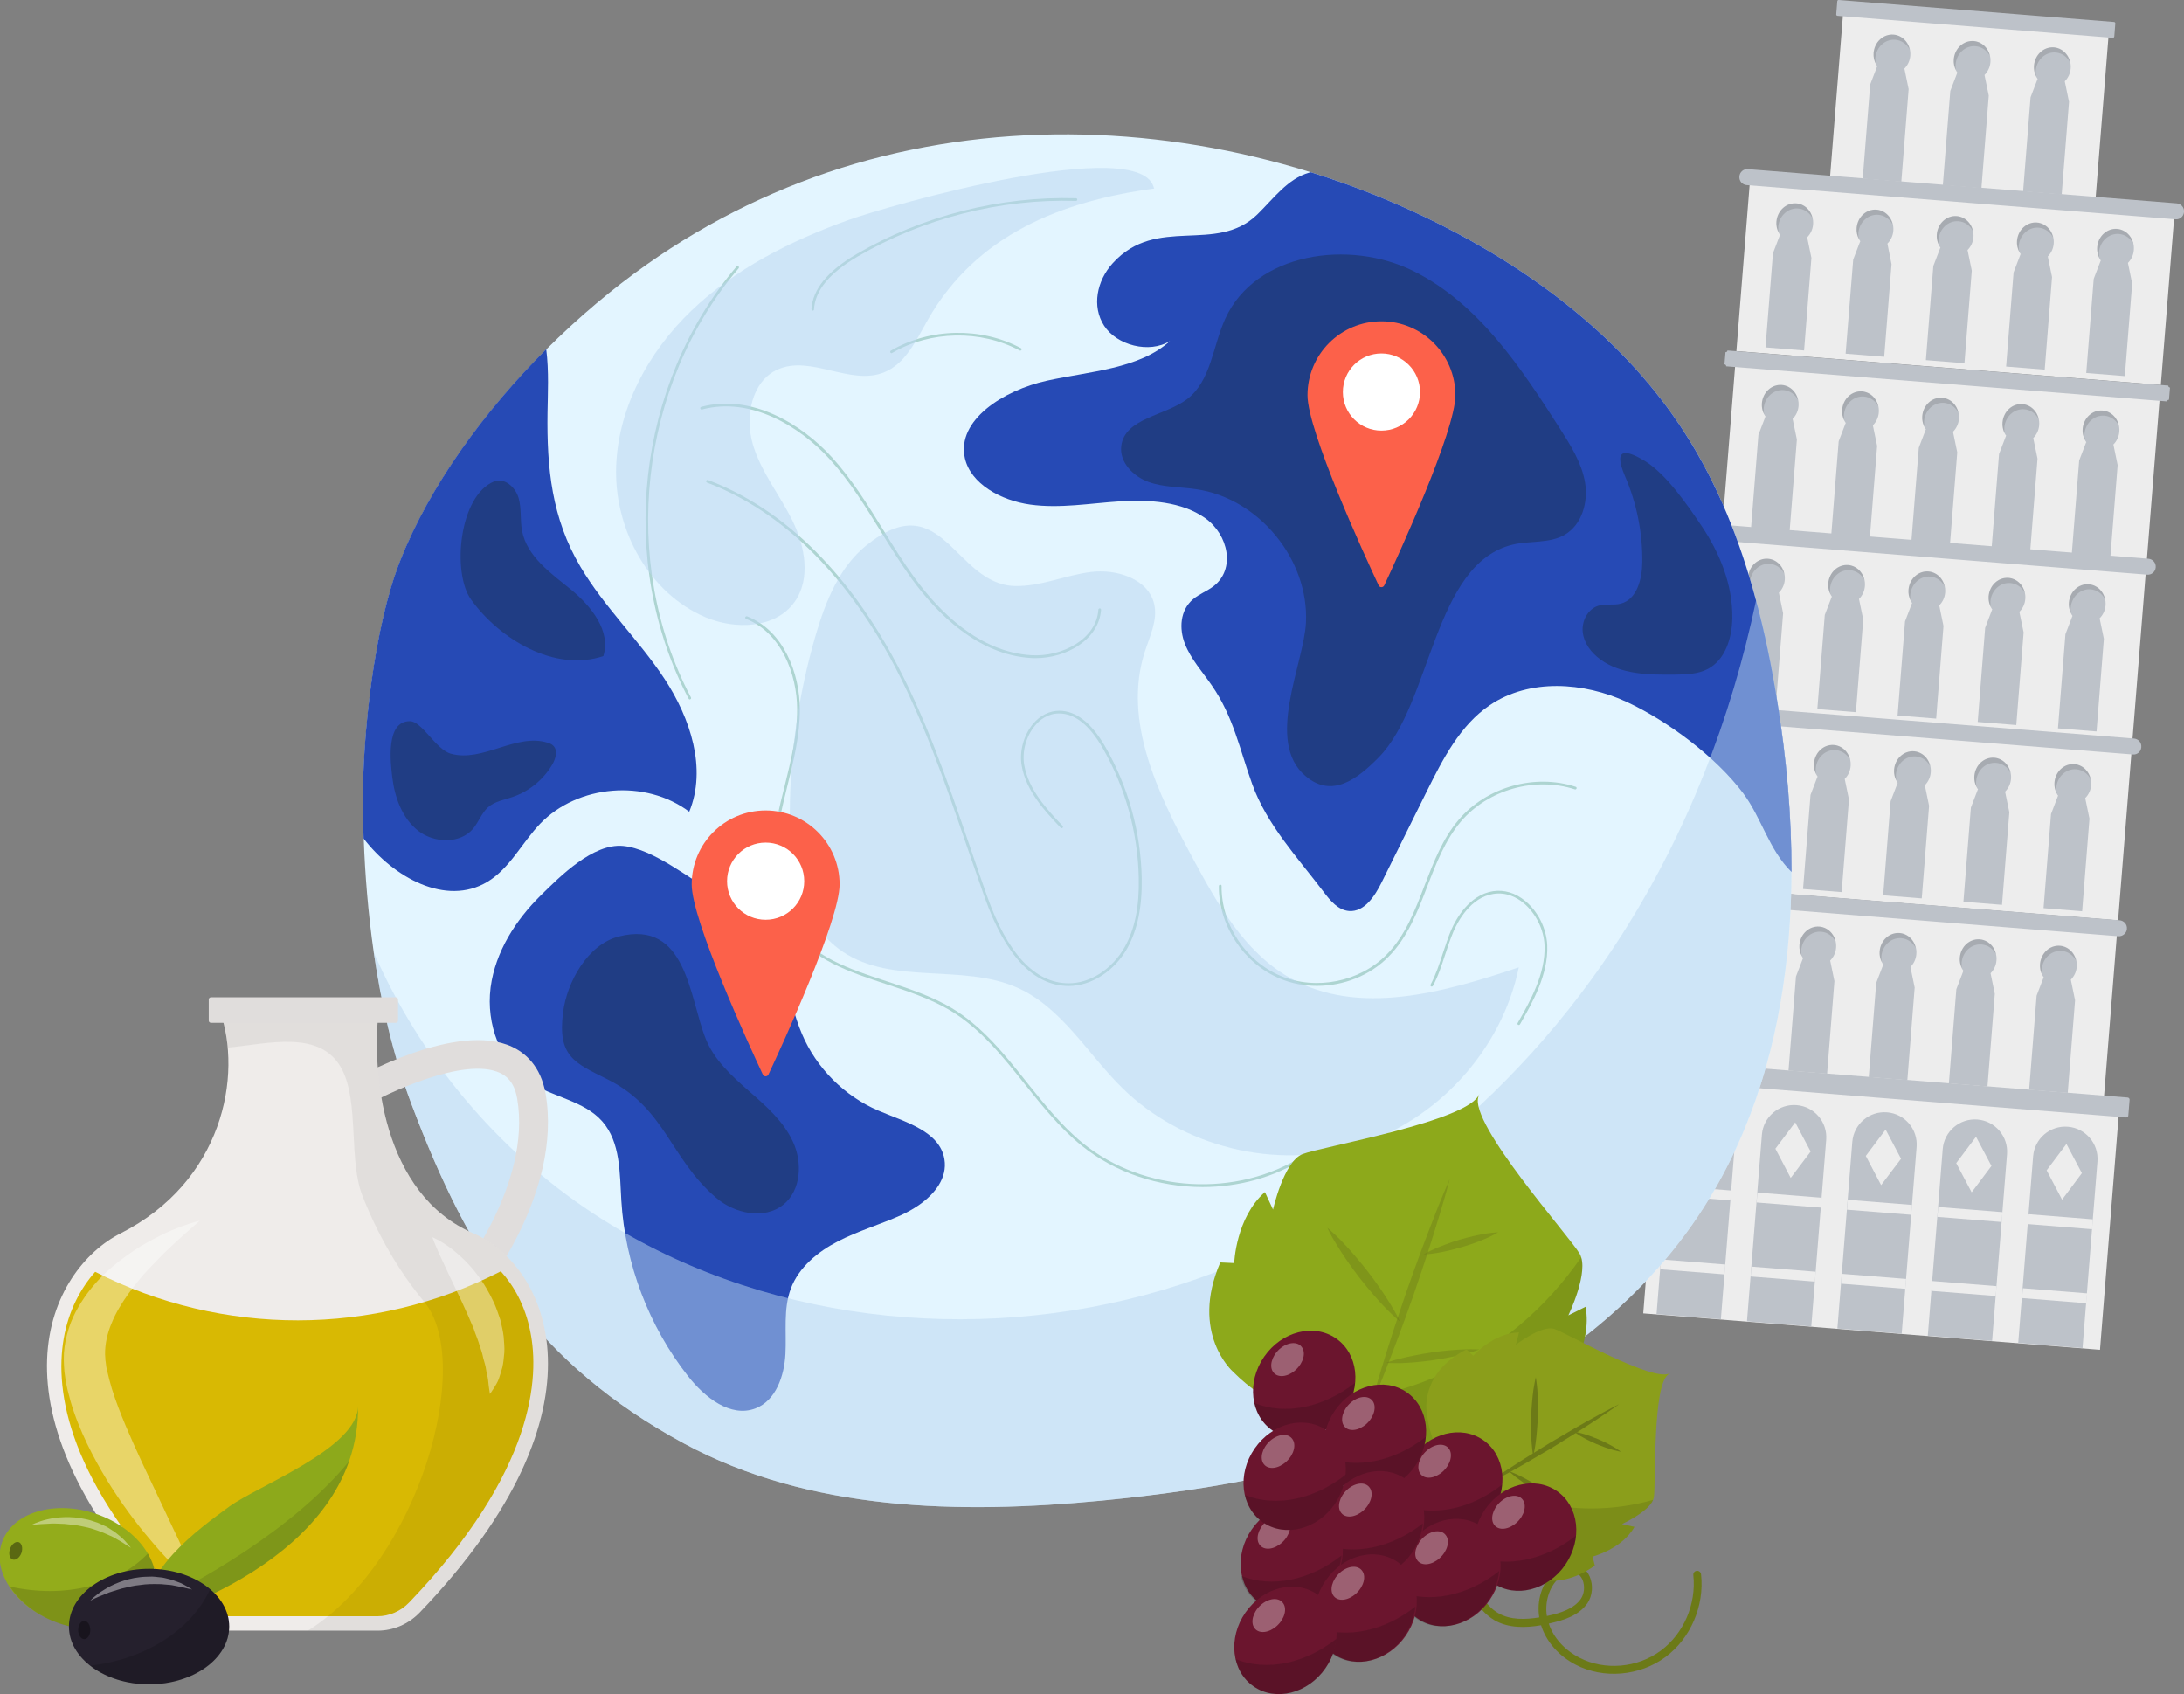 <?xml version="1.0" encoding="utf-8"?>
<!-- Generator: Adobe Illustrator 26.0.1, SVG Export Plug-In . SVG Version: 6.00 Build 0)  -->
<svg version="1.0" id="Ebene_1" xmlns="http://www.w3.org/2000/svg" xmlns:xlink="http://www.w3.org/1999/xlink" x="0px" y="0px"
	 viewBox="0 0 1698.1 1317.1" enable-background="new 0 0 1698.1 1317.1" xml:space="preserve">
<rect x="0" y="0" width="1698.1" height="1317.1" fill="#808080" stroke="none"/>
<g id="XMLID_495_">
	<g id="XMLID_166_">
		<g id="XMLID_522_">
			<g id="XMLID_3278_">
				
					<rect id="XMLID_2373_" x="1427.4" y="14.5" transform="matrix(0.997 7.948955e-02 -7.948955e-02 0.997 11.383 -121.434)" fill="#EDEDED" width="207.1" height="135.5"/>
			</g>
		</g>
		<g id="XMLID_521_">
			<g id="XMLID_3276_">
				<path id="XMLID_2372_" fill="#BDC2C9" d="M1642.7,29.4l-214-17.1c-0.6,0-1.1-0.6-1-1.2l0.8-10.1c0-0.6,0.6-1.1,1.2-1l214,17.1
					c0.6,0,1.1,0.6,1,1.2l-0.8,10.1C1643.8,29,1643.3,29.5,1642.7,29.4z"/>
			</g>
		</g>
		<g id="XMLID_517_">
			<g id="XMLID_520_">
				<g id="XMLID_3274_">
					<path fill="#BDC2C9" d="M1480.7,53.3c2.5-2.5,4.3-6,4.6-10c0.7-8.5-5.2-15.8-13-16.4c-7.9-0.6-14.8,5.7-15.5,14.2
						c-0.3,3.9,0.8,7.6,2.9,10.5l-0.2,0l-5.4,14.1l-5.8,73.2l30,2.4l5.7-72L1480.7,53.3z"/>
				</g>
			</g>
			<g id="XMLID_518_" opacity="0.12">
				<g id="XMLID_519_">
					<g id="XMLID_3272_">
						<path fill="#020202" d="M1458.1,45.1c0.7-8.5,7.6-14.8,15.5-14.2c4.9,0.4,9,3.4,11.2,7.6c-1.4-6.3-6.3-11.1-12.6-11.6
							c-7.9-0.6-14.8,5.7-15.5,14.2c-0.3,3.1,0.5,6.1,1.8,8.6C1458.2,48.2,1458,46.7,1458.1,45.1z"/>
					</g>
				</g>
			</g>
		</g>
		<g id="XMLID_513_">
			<g id="XMLID_516_">
				<g id="XMLID_3268_">
					<path fill="#BDC2C9" d="M1543,58.3c2.5-2.5,4.3-6,4.6-10c0.7-8.5-5.2-15.8-13-16.4c-7.9-0.6-14.8,5.7-15.5,14.2
						c-0.3,3.9,0.8,7.6,2.9,10.5l-0.2,0l-5.4,14.1l-5.8,73.2l30,2.4l5.7-72L1543,58.3z"/>
				</g>
			</g>
			<g id="XMLID_514_" opacity="0.12">
				<g id="XMLID_515_">
					<g id="XMLID_3266_">
						<path fill="#020202" d="M1520.5,50.1c0.7-8.5,7.6-14.8,15.5-14.2c4.9,0.4,9,3.4,11.2,7.6c-1.4-6.3-6.3-11.1-12.6-11.6
							c-7.9-0.6-14.8,5.7-15.5,14.2c-0.3,3.1,0.5,6.1,1.8,8.6C1520.5,53.2,1520.4,51.6,1520.5,50.1z"/>
					</g>
				</g>
			</g>
		</g>
		<g id="XMLID_454_">
			<g id="XMLID_512_">
				<g id="XMLID_3262_">
					<path fill="#BDC2C9" d="M1605.4,63.2c2.5-2.5,4.3-6,4.6-10c0.7-8.5-5.2-15.8-13-16.4c-7.9-0.6-14.8,5.7-15.5,14.2
						c-0.3,3.9,0.8,7.6,2.9,10.5l-0.2,0l-5.4,14.1l-5.8,73.2l30,2.4l5.7-72L1605.4,63.2z"/>
				</g>
			</g>
			<g id="XMLID_510_" opacity="0.12">
				<g id="XMLID_511_">
					<g id="XMLID_3260_">
						<path fill="#020202" d="M1582.8,55c0.7-8.5,7.6-14.8,15.5-14.2c4.9,0.4,9,3.4,11.2,7.6c-1.4-6.3-6.3-11.1-12.6-11.6
							c-7.9-0.6-14.8,5.7-15.5,14.2c-0.3,3.1,0.5,6.1,1.8,8.6C1582.9,58.2,1582.7,56.6,1582.8,55z"/>
					</g>
				</g>
			</g>
		</g>
	</g>
	<g id="XMLID_422_">
		<g id="XMLID_444_">
			<g id="XMLID_3255_">
				
					<rect id="XMLID_2371_" x="1354.7" y="150.8" transform="matrix(0.997 7.948988e-02 -7.948988e-02 0.997 22.187 -120.147)" fill="#EDEDED" width="331" height="135.5"/>
			</g>
		</g>
		<g id="XMLID_443_">
			<g id="XMLID_3253_">
				<path fill="#BDC2C9" d="M1691.5,170.5L1358,143.9c-3.3-0.3-5.9-3.2-5.6-6.6l0-0.2c0.3-3.3,3.2-5.9,6.6-5.6l333.5,26.6
					c3.3,0.3,5.9,3.2,5.6,6.6l0,0.2C1697.8,168.3,1694.9,170.8,1691.5,170.5z"/>
			</g>
		</g>
		<g id="XMLID_439_">
			<g id="XMLID_442_">
				<g id="XMLID_3251_">
					<path fill="#BDC2C9" d="M1405.1,184.5c2.5-2.5,4.3-6,4.6-10c0.7-8.5-5.2-15.8-13-16.4c-7.9-0.6-14.8,5.7-15.5,14.2
						c-0.3,3.9,0.8,7.6,2.9,10.5l-0.2,0l-5.4,14.1l-5.8,73.2l30,2.4l5.7-72L1405.1,184.5z"/>
				</g>
			</g>
			<g id="XMLID_440_" opacity="0.12">
				<g id="XMLID_441_">
					<g id="XMLID_3249_">
						<path fill="#020202" d="M1382.6,176.3c0.7-8.5,7.6-14.8,15.5-14.2c4.9,0.4,9,3.4,11.2,7.6c-1.4-6.3-6.3-11.1-12.6-11.6
							c-7.9-0.6-14.8,5.7-15.5,14.2c-0.3,3.1,0.5,6.1,1.8,8.6C1382.6,179.4,1382.5,177.9,1382.6,176.3z"/>
					</g>
				</g>
			</g>
		</g>
		<g id="XMLID_435_">
			<g id="XMLID_438_">
				<g id="XMLID_3245_">
					<path fill="#BDC2C9" d="M1467.5,189.4c2.5-2.5,4.3-6,4.6-10c0.7-8.5-5.2-15.8-13-16.4c-7.9-0.6-14.8,5.7-15.5,14.2
						c-0.3,3.9,0.8,7.6,2.9,10.5l-0.2,0l-5.4,14.1L1435,275l30,2.4l5.7-72L1467.5,189.4z"/>
				</g>
			</g>
			<g id="XMLID_436_" opacity="0.12">
				<g id="XMLID_437_">
					<g id="XMLID_3243_">
						<path fill="#020202" d="M1444.9,181.2c0.7-8.5,7.6-14.8,15.5-14.2c4.9,0.4,9,3.4,11.2,7.6c-1.4-6.3-6.3-11.1-12.6-11.6
							c-7.9-0.6-14.8,5.7-15.5,14.2c-0.3,3.1,0.5,6.1,1.8,8.6C1445,184.4,1444.8,182.8,1444.9,181.2z"/>
					</g>
				</g>
			</g>
		</g>
		<g id="XMLID_431_">
			<g id="XMLID_434_">
				<g id="XMLID_3239_">
					<path fill="#BDC2C9" d="M1529.8,194.4c2.5-2.5,4.3-6,4.6-10c0.7-8.5-5.2-15.8-13-16.4c-7.9-0.6-14.8,5.7-15.5,14.2
						c-0.3,3.9,0.8,7.6,2.9,10.5l-0.2,0l-5.4,14.1l-5.8,73.2l30,2.4l5.7-72L1529.8,194.4z"/>
				</g>
			</g>
			<g id="XMLID_432_" opacity="0.12">
				<g id="XMLID_433_">
					<g id="XMLID_3237_">
						<path fill="#020202" d="M1507.3,186.2c0.7-8.5,7.6-14.8,15.5-14.2c4.9,0.4,9,3.4,11.2,7.6c-1.4-6.3-6.3-11.1-12.6-11.6
							c-7.9-0.6-14.8,5.7-15.5,14.2c-0.3,3.1,0.5,6.1,1.8,8.6C1507.3,189.3,1507.2,187.8,1507.3,186.2z"/>
					</g>
				</g>
			</g>
		</g>
		<g id="XMLID_427_">
			<g id="XMLID_430_">
				<g id="XMLID_3233_">
					<path fill="#BDC2C9" d="M1592.2,199.4c2.5-2.5,4.3-6,4.6-10c0.7-8.5-5.2-15.8-13-16.4c-7.9-0.6-14.8,5.7-15.5,14.2
						c-0.3,3.9,0.8,7.6,2.9,10.5l-0.2,0l-5.4,14.1l-5.8,73.2l30,2.4l5.7-72L1592.2,199.4z"/>
				</g>
			</g>
			<g id="XMLID_428_" opacity="0.12">
				<g id="XMLID_429_">
					<g id="XMLID_3231_">
						<path fill="#020202" d="M1569.6,191.2c0.7-8.5,7.6-14.8,15.5-14.2c4.9,0.4,9,3.4,11.2,7.6c-1.4-6.3-6.3-11.1-12.6-11.6
							c-7.9-0.6-14.8,5.7-15.5,14.2c-0.3,3.1,0.5,6.1,1.8,8.6C1569.7,194.3,1569.5,192.8,1569.6,191.2z"/>
					</g>
				</g>
			</g>
		</g>
		<g id="XMLID_423_">
			<g id="XMLID_426_">
				<g id="XMLID_3227_">
					<path fill="#BDC2C9" d="M1654.5,204.4c2.5-2.5,4.3-6,4.6-10c0.7-8.5-5.2-15.8-13-16.4c-7.9-0.6-14.8,5.7-15.5,14.2
						c-0.3,3.9,0.8,7.6,2.9,10.5l-0.2,0l-5.4,14.1l-5.8,73.2l30,2.4l5.7-72L1654.5,204.4z"/>
				</g>
			</g>
			<g id="XMLID_424_" opacity="0.12">
				<g id="XMLID_425_">
					<g id="XMLID_3225_">
						<path fill="#020202" d="M1632,196.1c0.7-8.5,7.6-14.8,15.5-14.2c4.9,0.4,9,3.4,11.2,7.6c-1.4-6.3-6.3-11.1-12.6-11.6
							c-7.9-0.6-14.8,5.7-15.5,14.2c-0.3,3.1,0.5,6.1,1.8,8.6C1632,199.3,1631.9,197.7,1632,196.1z"/>
					</g>
				</g>
			</g>
		</g>
	</g>
	<g id="XMLID_399_">
		<g id="XMLID_421_">
			<g id="XMLID_3220_">
				
					<rect id="XMLID_2370_" x="1343.4" y="292.1" transform="matrix(0.997 7.948989e-02 -7.948989e-02 0.997 33.378 -118.805)" fill="#EDEDED" width="331" height="135.5"/>
			</g>
		</g>
		<g id="XMLID_420_">
			<g id="XMLID_3218_">
				<path id="XMLID_2369_" fill="#BDC2C9" d="M1684.9,312.1l-342.8-27.3c0.1-0.8-0.5-1.5-1.3-1.5l0.8-9.5c0.8,0.1,1.5-0.5,1.5-1.3
					l342.8,27.3c-0.1,0.8,0.5,1.5,1.3,1.5l-0.8,9.5C1685.7,310.7,1685,311.3,1684.9,312.1z"/>
			</g>
		</g>
		<g id="XMLID_416_">
			<g id="XMLID_419_">
				<g id="XMLID_3216_">
					<path fill="#BDC2C9" d="M1393.8,325.7c2.5-2.5,4.3-6,4.6-10c0.7-8.5-5.2-15.8-13-16.4c-7.9-0.6-14.8,5.7-15.5,14.2
						c-0.3,3.9,0.8,7.6,2.9,10.5l-0.2,0l-5.4,14.1l-5.8,73.2l30,2.4l5.7-72L1393.8,325.7z"/>
				</g>
			</g>
			<g id="XMLID_417_" opacity="0.12">
				<g id="XMLID_418_">
					<g id="XMLID_3214_">
						<path fill="#020202" d="M1371.3,317.5c0.7-8.5,7.6-14.8,15.5-14.2c4.9,0.4,9,3.4,11.2,7.6c-1.4-6.3-6.3-11.1-12.6-11.6
							c-7.9-0.6-14.8,5.7-15.5,14.2c-0.3,3.1,0.5,6.1,1.8,8.6C1371.4,320.6,1371.2,319.1,1371.3,317.5z"/>
					</g>
				</g>
			</g>
		</g>
		<g id="XMLID_412_">
			<g id="XMLID_415_">
				<g id="XMLID_3210_">
					<path fill="#BDC2C9" d="M1456.2,330.7c2.5-2.5,4.3-6,4.6-10c0.7-8.5-5.2-15.8-13-16.4c-7.9-0.6-14.8,5.7-15.5,14.2
						c-0.3,3.9,0.8,7.6,2.9,10.5l-0.2,0l-5.4,14.1l-5.8,73.2l30,2.4l5.7-72L1456.2,330.7z"/>
				</g>
			</g>
			<g id="XMLID_413_" opacity="0.12">
				<g id="XMLID_414_">
					<g id="XMLID_3208_">
						<path fill="#020202" d="M1433.7,322.5c0.7-8.5,7.6-14.8,15.5-14.2c4.9,0.4,9,3.4,11.2,7.6c-1.4-6.3-6.3-11.1-12.6-11.6
							c-7.9-0.6-14.8,5.7-15.5,14.2c-0.3,3.1,0.5,6.1,1.8,8.6C1433.7,325.6,1433.6,324.1,1433.7,322.5z"/>
					</g>
				</g>
			</g>
		</g>
		<g id="XMLID_408_">
			<g id="XMLID_411_">
				<g id="XMLID_3204_">
					<path fill="#BDC2C9" d="M1518.5,335.7c2.5-2.5,4.3-6,4.6-10c0.7-8.5-5.2-15.8-13-16.4c-7.9-0.6-14.8,5.7-15.5,14.2
						c-0.3,3.9,0.8,7.6,2.9,10.5l-0.2,0l-5.4,14.1l-5.8,73.2l30,2.4l5.7-72L1518.5,335.7z"/>
				</g>
			</g>
			<g id="XMLID_409_" opacity="0.12">
				<g id="XMLID_410_">
					<g id="XMLID_3202_">
						<path fill="#020202" d="M1496,327.4c0.7-8.5,7.6-14.8,15.5-14.2c4.9,0.4,9,3.4,11.2,7.6c-1.4-6.3-6.3-11.1-12.6-11.6
							c-7.9-0.6-14.8,5.7-15.5,14.2c-0.3,3.1,0.5,6.1,1.8,8.6C1496.1,330.6,1495.9,329,1496,327.4z"/>
					</g>
				</g>
			</g>
		</g>
		<g id="XMLID_404_">
			<g id="XMLID_407_">
				<g id="XMLID_3198_">
					<path fill="#BDC2C9" d="M1580.9,340.6c2.5-2.5,4.3-6,4.6-10c0.7-8.5-5.2-15.8-13-16.4c-7.9-0.6-14.8,5.7-15.5,14.2
						c-0.3,3.9,0.8,7.6,2.9,10.5l-0.2,0l-5.4,14.1l-5.8,73.2l30,2.4l5.7-72L1580.9,340.6z"/>
				</g>
			</g>
			<g id="XMLID_405_" opacity="0.12">
				<g id="XMLID_406_">
					<g id="XMLID_3196_">
						<path fill="#020202" d="M1558.4,332.4c0.7-8.5,7.6-14.8,15.5-14.2c4.9,0.4,9,3.4,11.2,7.6c-1.4-6.3-6.3-11.1-12.6-11.6
							c-7.9-0.6-14.8,5.7-15.5,14.2c-0.3,3.1,0.5,6.1,1.8,8.6C1558.4,335.5,1558.3,334,1558.4,332.4z"/>
					</g>
				</g>
			</g>
		</g>
		<g id="XMLID_400_">
			<g id="XMLID_403_">
				<g id="XMLID_3192_">
					<path fill="#BDC2C9" d="M1643.2,345.6c2.5-2.5,4.3-6,4.6-10c0.7-8.5-5.2-15.8-13-16.4c-7.9-0.6-14.8,5.7-15.5,14.2
						c-0.3,3.9,0.8,7.6,2.9,10.5l-0.2,0l-5.4,14.1l-5.8,73.2l30,2.4l5.7-72L1643.2,345.6z"/>
				</g>
			</g>
			<g id="XMLID_401_" opacity="0.12">
				<g id="XMLID_402_">
					<g id="XMLID_3190_">
						<path fill="#020202" d="M1620.7,337.4c0.7-8.5,7.6-14.8,15.5-14.2c4.9,0.4,9,3.4,11.2,7.6c-1.4-6.3-6.3-11.1-12.6-11.6
							c-7.9-0.6-14.8,5.7-15.5,14.2c-0.3,3.1,0.5,6.1,1.8,8.6C1620.8,340.5,1620.6,339,1620.7,337.4z"/>
					</g>
				</g>
			</g>
		</g>
	</g>
	<g id="XMLID_376_">
		<g id="XMLID_398_">
			<g id="XMLID_3185_">
				
					<rect id="XMLID_2368_" x="1332.6" y="427.1" transform="matrix(0.997 7.948986e-02 -7.948986e-02 0.997 44.08 -117.521)" fill="#EDEDED" width="331" height="135.5"/>
			</g>
		</g>
		<g id="XMLID_397_">
			<g id="XMLID_3183_">
				<path fill="#BDC2C9" d="M1669.5,446.8L1336,420.2c-3.3-0.3-5.9-3.2-5.6-6.6l0-0.2c0.3-3.3,3.2-5.9,6.6-5.6l333.5,26.6
					c3.3,0.3,5.9,3.2,5.6,6.6l0,0.2C1675.8,444.6,1672.8,447.1,1669.5,446.8z"/>
			</g>
		</g>
		<g id="XMLID_393_">
			<g id="XMLID_396_">
				<g id="XMLID_3181_">
					<path fill="#BDC2C9" d="M1383.1,460.8c2.5-2.5,4.3-6,4.6-10c0.7-8.5-5.2-15.8-13-16.4c-7.9-0.6-14.8,5.7-15.5,14.2
						c-0.3,3.9,0.8,7.6,2.9,10.5l-0.2,0l-5.4,14.1l-5.8,73.2l30,2.4l5.7-72L1383.1,460.8z"/>
				</g>
			</g>
			<g id="XMLID_394_" opacity="0.12">
				<g id="XMLID_395_">
					<g id="XMLID_3179_">
						<path fill="#020202" d="M1360.6,452.6c0.7-8.5,7.6-14.8,15.5-14.2c4.9,0.4,9,3.4,11.2,7.6c-1.4-6.3-6.3-11.1-12.6-11.6
							c-7.9-0.6-14.8,5.7-15.5,14.2c-0.3,3.1,0.5,6.1,1.8,8.6C1360.6,455.7,1360.4,454.2,1360.6,452.6z"/>
					</g>
				</g>
			</g>
		</g>
		<g id="XMLID_389_">
			<g id="XMLID_392_">
				<g id="XMLID_3175_">
					<path fill="#BDC2C9" d="M1445.4,465.7c2.5-2.5,4.3-6,4.6-10c0.7-8.5-5.2-15.8-13-16.4c-7.9-0.6-14.8,5.7-15.5,14.2
						c-0.3,3.9,0.8,7.6,2.9,10.5l-0.2,0l-5.4,14.1l-5.8,73.2l30,2.4l5.7-72L1445.4,465.7z"/>
				</g>
			</g>
			<g id="XMLID_390_" opacity="0.12">
				<g id="XMLID_391_">
					<g id="XMLID_3173_">
						<path fill="#020202" d="M1422.9,457.5c0.7-8.5,7.6-14.8,15.5-14.2c4.9,0.4,9,3.4,11.2,7.6c-1.4-6.3-6.3-11.1-12.6-11.6
							c-7.9-0.6-14.8,5.7-15.5,14.2c-0.3,3.1,0.5,6.1,1.8,8.6C1422.9,460.7,1422.8,459.1,1422.9,457.5z"/>
					</g>
				</g>
			</g>
		</g>
		<g id="XMLID_385_">
			<g id="XMLID_388_">
				<g id="XMLID_3169_">
					<path fill="#BDC2C9" d="M1507.8,470.7c2.5-2.5,4.3-6,4.6-10c0.7-8.5-5.2-15.8-13-16.4c-7.9-0.6-14.8,5.7-15.5,14.2
						c-0.3,3.9,0.8,7.6,2.9,10.5l-0.2,0l-5.4,14.1l-5.8,73.2l30,2.4l5.7-72L1507.8,470.7z"/>
				</g>
			</g>
			<g id="XMLID_386_" opacity="0.12">
				<g id="XMLID_387_">
					<g id="XMLID_3167_">
						<path fill="#020202" d="M1485.3,462.5c0.7-8.5,7.6-14.8,15.5-14.2c4.9,0.4,9,3.4,11.2,7.6c-1.4-6.3-6.3-11.1-12.6-11.6
							c-7.9-0.6-14.8,5.7-15.5,14.2c-0.3,3.1,0.5,6.1,1.8,8.6C1485.3,465.6,1485.1,464.1,1485.3,462.5z"/>
					</g>
				</g>
			</g>
		</g>
		<g id="XMLID_381_">
			<g id="XMLID_384_">
				<g id="XMLID_3163_">
					<path fill="#BDC2C9" d="M1570.1,475.7c2.5-2.5,4.3-6,4.6-10c0.7-8.5-5.2-15.8-13-16.4c-7.9-0.6-14.8,5.7-15.5,14.2
						c-0.3,3.9,0.8,7.6,2.9,10.5l-0.2,0l-5.4,14.1l-5.8,73.2l30,2.4l5.7-72L1570.1,475.7z"/>
				</g>
			</g>
			<g id="XMLID_382_" opacity="0.12">
				<g id="XMLID_383_">
					<g id="XMLID_3161_">
						<path fill="#020202" d="M1547.6,467.5c0.7-8.5,7.6-14.8,15.5-14.2c4.9,0.4,9,3.4,11.2,7.6c-1.4-6.3-6.3-11.1-12.6-11.6
							c-7.9-0.6-14.8,5.7-15.5,14.2c-0.3,3.1,0.5,6.1,1.8,8.6C1547.7,470.6,1547.5,469.1,1547.6,467.5z"/>
					</g>
				</g>
			</g>
		</g>
		<g id="XMLID_377_">
			<g id="XMLID_380_">
				<g id="XMLID_3157_">
					<path fill="#BDC2C9" d="M1632.5,480.7c2.5-2.5,4.3-6,4.6-10c0.7-8.5-5.2-15.8-13-16.4c-7.9-0.6-14.8,5.7-15.5,14.2
						c-0.3,3.9,0.8,7.6,2.9,10.5l-0.2,0l-5.4,14.1l-5.8,73.2l30,2.4l5.7-72L1632.5,480.7z"/>
				</g>
			</g>
			<g id="XMLID_378_" opacity="0.12">
				<g id="XMLID_379_">
					<g id="XMLID_3155_">
						<path fill="#020202" d="M1610,472.4c0.7-8.5,7.6-14.8,15.5-14.2c4.9,0.4,9,3.4,11.2,7.6c-1.4-6.3-6.3-11.1-12.6-11.6
							c-7.9-0.6-14.8,5.7-15.5,14.2c-0.3,3.1,0.5,6.1,1.8,8.6C1610,475.6,1609.8,474,1610,472.4z"/>
					</g>
				</g>
			</g>
		</g>
	</g>
	<g id="XMLID_167_">
		<g id="XMLID_375_">
			<g id="XMLID_3150_">
				
					<rect id="XMLID_2367_" x="1321.5" y="567" transform="matrix(0.997 7.948988e-02 -7.948988e-02 0.997 55.159 -116.193)" fill="#EDEDED" width="331" height="135.5"/>
			</g>
		</g>
		<g id="XMLID_374_">
			<g id="XMLID_3148_">
				<path fill="#BDC2C9" d="M1658.4,586.6L1324.8,560c-3.3-0.3-5.9-3.2-5.6-6.6l0-0.2c0.3-3.3,3.2-5.9,6.6-5.6l333.5,26.6
					c3.3,0.3,5.9,3.2,5.6,6.6l0,0.2C1664.6,584.4,1661.7,586.9,1658.4,586.6z"/>
			</g>
		</g>
		<g id="XMLID_370_">
			<g id="XMLID_373_">
				<g id="XMLID_3146_">
					<path fill="#BDC2C9" d="M1371.9,600.6c2.5-2.5,4.3-6,4.6-10c0.7-8.5-5.2-15.8-13-16.4c-7.9-0.6-14.8,5.7-15.5,14.2
						c-0.3,3.9,0.8,7.6,2.9,10.5l-0.2,0l-5.4,14.1l-5.8,73.2l30,2.4l5.7-72L1371.9,600.6z"/>
				</g>
			</g>
			<g id="XMLID_371_" opacity="0.12">
				<g id="XMLID_372_">
					<g id="XMLID_3144_">
						<path fill="#020202" d="M1349.4,592.4c0.7-8.5,7.6-14.8,15.5-14.2c4.9,0.4,9,3.4,11.2,7.6c-1.4-6.3-6.3-11.1-12.6-11.6
							c-7.9-0.6-14.8,5.7-15.5,14.2c-0.3,3.1,0.5,6.1,1.8,8.6C1349.4,595.5,1349.3,594,1349.4,592.4z"/>
					</g>
				</g>
			</g>
		</g>
		<g id="XMLID_180_">
			<g id="XMLID_369_">
				<g id="XMLID_3140_">
					<path fill="#BDC2C9" d="M1434.3,605.6c2.5-2.5,4.3-6,4.6-10c0.7-8.5-5.2-15.8-13-16.4c-7.9-0.6-14.8,5.7-15.5,14.2
						c-0.3,3.9,0.8,7.6,2.9,10.5l-0.2,0l-5.4,14.1l-5.8,73.2l30,2.4l5.7-72L1434.3,605.6z"/>
				</g>
			</g>
			<g id="XMLID_181_" opacity="0.12">
				<g id="XMLID_182_">
					<g id="XMLID_3138_">
						<path fill="#020202" d="M1411.8,597.4c0.7-8.5,7.6-14.8,15.5-14.2c4.9,0.4,9,3.4,11.2,7.6c-1.4-6.3-6.3-11.1-12.6-11.6
							c-7.9-0.6-14.8,5.7-15.5,14.2c-0.3,3.1,0.5,6.1,1.8,8.6C1411.8,600.5,1411.6,598.9,1411.8,597.4z"/>
					</g>
				</g>
			</g>
		</g>
		<g id="XMLID_176_">
			<g id="XMLID_179_">
				<g id="XMLID_3134_">
					<path fill="#BDC2C9" d="M1496.6,610.5c2.5-2.5,4.3-6,4.6-10c0.7-8.5-5.2-15.8-13-16.4c-7.9-0.6-14.8,5.7-15.5,14.2
						c-0.3,3.9,0.8,7.6,2.9,10.5l-0.2,0l-5.4,14.1l-5.8,73.2l30,2.4l5.7-72L1496.6,610.5z"/>
				</g>
			</g>
			<g id="XMLID_177_" opacity="0.12">
				<g id="XMLID_178_">
					<g id="XMLID_3132_">
						<path fill="#020202" d="M1474.1,602.3c0.7-8.5,7.6-14.8,15.5-14.2c4.9,0.4,9,3.4,11.2,7.6c-1.4-6.3-6.3-11.1-12.6-11.6
							c-7.9-0.6-14.8,5.7-15.5,14.2c-0.3,3.1,0.5,6.1,1.8,8.6C1474.2,605.5,1474,603.9,1474.1,602.3z"/>
					</g>
				</g>
			</g>
		</g>
		<g id="XMLID_172_">
			<g id="XMLID_175_">
				<g id="XMLID_3128_">
					<path fill="#BDC2C9" d="M1559,615.5c2.5-2.5,4.3-6,4.6-10c0.7-8.5-5.2-15.8-13-16.4c-7.9-0.6-14.8,5.7-15.5,14.2
						c-0.3,3.9,0.8,7.6,2.9,10.5l-0.2,0l-5.4,14.1l-5.8,73.2l30,2.4l5.7-72L1559,615.5z"/>
				</g>
			</g>
			<g id="XMLID_173_" opacity="0.12">
				<g id="XMLID_174_">
					<g id="XMLID_3126_">
						<path fill="#020202" d="M1536.5,607.3c0.7-8.5,7.6-14.8,15.5-14.2c4.9,0.4,9,3.4,11.2,7.6c-1.4-6.3-6.3-11.1-12.6-11.6
							c-7.9-0.6-14.8,5.7-15.5,14.2c-0.3,3.1,0.5,6.1,1.8,8.6C1536.5,610.4,1536.3,608.9,1536.5,607.3z"/>
					</g>
				</g>
			</g>
		</g>
		<g id="XMLID_168_">
			<g id="XMLID_171_">
				<g id="XMLID_3122_">
					<path fill="#BDC2C9" d="M1621.3,620.5c2.5-2.5,4.3-6,4.6-10c0.7-8.5-5.2-15.8-13-16.4c-7.9-0.6-14.8,5.7-15.5,14.2
						c-0.3,3.9,0.8,7.6,2.9,10.5l-0.2,0l-5.4,14.1l-5.8,73.2l30,2.4l5.7-72L1621.3,620.5z"/>
				</g>
			</g>
			<g id="XMLID_169_" opacity="0.12">
				<g id="XMLID_170_">
					<g id="XMLID_3120_">
						<path fill="#020202" d="M1598.8,612.3c0.7-8.5,7.6-14.8,15.5-14.2c4.9,0.4,9,3.4,11.2,7.6c-1.4-6.3-6.3-11.1-12.6-11.6
							c-7.9-0.6-14.8,5.7-15.5,14.2c-0.3,3.1,0.5,6.1,1.8,8.6C1598.9,615.4,1598.7,613.9,1598.8,612.3z"/>
					</g>
				</g>
			</g>
		</g>
	</g>
	<g id="XMLID_148_">
		<g id="XMLID_144_">
			<g id="XMLID_3115_">
				
					<rect id="XMLID_2366_" x="1310.2" y="708.2" transform="matrix(0.997 7.948988e-02 -7.948988e-02 0.997 66.35 -114.85)" fill="#EDEDED" width="331" height="135.5"/>
			</g>
		</g>
		<g id="XMLID_165_">
			<g id="XMLID_3113_">
				<path fill="#BDC2C9" d="M1647.1,727.9l-333.5-26.6c-3.3-0.3-5.9-3.2-5.6-6.6l0-0.2c0.3-3.3,3.2-5.9,6.6-5.6l333.5,26.6
					c3.3,0.3,5.9,3.2,5.6,6.6l0,0.2C1653.4,725.6,1650.4,728.1,1647.1,727.9z"/>
			</g>
		</g>
		<g id="XMLID_143_">
			<g id="XMLID_146_">
				<g id="XMLID_3111_">
					<path fill="#BDC2C9" d="M1360.7,741.8c2.5-2.5,4.3-6,4.6-10c0.7-8.5-5.2-15.8-13-16.4c-7.9-0.6-14.8,5.7-15.5,14.2
						c-0.3,3.9,0.8,7.6,2.9,10.5l-0.2,0l-5.4,14.1l-5.8,73.2l30,2.4l5.7-72L1360.7,741.8z"/>
				</g>
			</g>
			<g id="XMLID_145_" opacity="0.12">
				<g id="XMLID_147_">
					<g id="XMLID_3109_">
						<path fill="#020202" d="M1338.1,733.6c0.7-8.5,7.6-14.8,15.5-14.2c4.9,0.4,9,3.4,11.2,7.6c-1.4-6.3-6.3-11.1-12.6-11.6
							c-7.9-0.6-14.8,5.7-15.5,14.2c-0.3,3.1,0.5,6.1,1.8,8.6C1338.2,736.7,1338,735.2,1338.1,733.6z"/>
					</g>
				</g>
			</g>
		</g>
		<g id="XMLID_149_">
			<g id="XMLID_152_">
				<g id="XMLID_3105_">
					<path fill="#BDC2C9" d="M1423,746.8c2.5-2.5,4.3-6,4.6-10c0.7-8.5-5.2-15.8-13-16.4c-7.9-0.6-14.8,5.7-15.5,14.2
						c-0.3,3.9,0.8,7.6,2.9,10.5l-0.2,0l-5.4,14.1l-5.8,73.2l30,2.4l5.7-72L1423,746.8z"/>
				</g>
			</g>
			<g id="XMLID_150_" opacity="0.12">
				<g id="XMLID_151_">
					<g id="XMLID_3103_">
						<path fill="#020202" d="M1400.5,738.6c0.7-8.5,7.6-14.8,15.5-14.2c4.9,0.4,9,3.4,11.2,7.6c-1.4-6.3-6.3-11.1-12.6-11.6
							c-7.9-0.6-14.8,5.7-15.5,14.2c-0.3,3.1,0.5,6.1,1.8,8.6C1400.5,741.7,1400.4,740.2,1400.5,738.6z"/>
					</g>
				</g>
			</g>
		</g>
		<g id="XMLID_153_">
			<g id="XMLID_156_">
				<g id="XMLID_3099_">
					<path fill="#BDC2C9" d="M1485.4,751.8c2.5-2.5,4.3-6,4.6-10c0.7-8.5-5.2-15.8-13-16.4c-7.9-0.6-14.8,5.7-15.5,14.2
						c-0.3,3.9,0.8,7.6,2.9,10.5l-0.2,0l-5.4,14.1l-5.8,73.2l30,2.4l5.7-72L1485.4,751.8z"/>
				</g>
			</g>
			<g id="XMLID_154_" opacity="0.12">
				<g id="XMLID_155_">
					<g id="XMLID_3097_">
						<path fill="#020202" d="M1462.8,743.6c0.7-8.5,7.6-14.8,15.5-14.2c4.9,0.4,9,3.4,11.2,7.6c-1.4-6.3-6.3-11.1-12.6-11.6
							c-7.9-0.6-14.8,5.7-15.5,14.2c-0.3,3.1,0.5,6.1,1.8,8.6C1462.9,746.7,1462.7,745.2,1462.8,743.6z"/>
					</g>
				</g>
			</g>
		</g>
		<g id="XMLID_157_">
			<g id="XMLID_160_">
				<g id="XMLID_3093_">
					<path fill="#BDC2C9" d="M1547.7,756.7c2.5-2.5,4.3-6,4.6-10c0.7-8.5-5.2-15.8-13-16.4c-7.9-0.6-14.8,5.7-15.5,14.2
						c-0.3,3.9,0.8,7.6,2.9,10.5l-0.2,0l-5.4,14.1l-5.8,73.2l30,2.4l5.7-72L1547.7,756.7z"/>
				</g>
			</g>
			<g id="XMLID_158_" opacity="0.12">
				<g id="XMLID_159_">
					<g id="XMLID_3091_">
						<path fill="#020202" d="M1525.2,748.5c0.7-8.5,7.6-14.8,15.5-14.2c4.9,0.4,9,3.4,11.2,7.6c-1.4-6.3-6.3-11.1-12.6-11.6
							c-7.9-0.6-14.8,5.7-15.5,14.2c-0.3,3.1,0.5,6.1,1.8,8.6C1525.2,751.7,1525.1,750.1,1525.2,748.5z"/>
					</g>
				</g>
			</g>
		</g>
		<g id="XMLID_161_">
			<g id="XMLID_164_">
				<g id="XMLID_3087_">
					<path fill="#BDC2C9" d="M1610.1,761.7c2.5-2.5,4.3-6,4.6-10c0.7-8.5-5.2-15.8-13-16.4c-7.9-0.6-14.8,5.7-15.5,14.2
						c-0.3,3.9,0.8,7.6,2.9,10.5l-0.2,0l-5.4,14.1l-5.8,73.2l30,2.4l5.7-72L1610.1,761.7z"/>
				</g>
			</g>
			<g id="XMLID_162_" opacity="0.12">
				<g id="XMLID_163_">
					<g id="XMLID_3085_">
						<path fill="#020202" d="M1587.5,753.5c0.7-8.5,7.6-14.8,15.5-14.2c4.9,0.4,9,3.4,11.2,7.6c-1.4-6.3-6.3-11.1-12.6-11.6
							c-7.9-0.6-14.8,5.7-15.5,14.2c-0.3,3.1,0.5,6.1,1.8,8.6C1587.6,756.6,1587.4,755.1,1587.5,753.5z"/>
					</g>
				</g>
			</g>
		</g>
	</g>
	<g id="XMLID_445_">
		<g id="XMLID_116_">
			<g id="XMLID_3080_">
				
					<rect id="XMLID_2365_" x="1284.2" y="851.2" transform="matrix(0.997 7.948991e-02 -7.948991e-02 0.997 79.606 -113.253)" fill="#EDEDED" width="356.2" height="184.2"/>
			</g>
		</g>
		<g id="XMLID_121_">
			<g id="XMLID_117_">
				<g id="XMLID_3078_">
					<path fill="#BDC2C9" d="M1338,1025.7l-50-4l11.6-145.1c1.1-13.8,13.2-24.1,27-23l0,0c13.8,1.1,24.1,13.2,23,27L1338,1025.7z"/>
				</g>
			</g>
			<g id="XMLID_119_">
				<g id="XMLID_1405_">
					
						<rect id="XMLID_41_" x="1316.8" y="902.6" transform="matrix(7.952943e-02 -0.997 0.997 7.952943e-02 290.859 2170.354)" fill="#EDEDED" width="7.7" height="50.1"/>
				</g>
			</g>
			<g id="XMLID_120_">
				<g id="XMLID_1404_">
					
						<rect id="XMLID_42_" x="1312.2" y="960.1" transform="matrix(7.933435e-02 -0.997 0.997 7.933435e-02 229.561 2218.925)" fill="#EDEDED" width="7.7" height="50.1"/>
				</g>
			</g>
			<g id="XMLID_118_">
				<g id="XMLID_3072_">
					<polygon fill="#EDEDED" points="1322,910.2 1310,887.5 1325.5,867 1337.4,889.7 					"/>
				</g>
			</g>
		</g>
		<g id="XMLID_123_">
			<g id="XMLID_127_">
				<g id="XMLID_3069_">
					<path fill="#BDC2C9" d="M1408.3,1031.3l-50-4l11.6-145.1c1.1-13.8,13.2-24.1,27-23l0,0c13.8,1.1,24.1,13.2,23,27L1408.3,1031.3
						z"/>
				</g>
			</g>
			<g id="XMLID_126_">
				<g id="XMLID_1403_">
					
						<rect id="XMLID_43_" x="1387.1" y="908.2" transform="matrix(7.952024e-02 -0.997 0.997 7.952024e-02 350.001 2245.611)" fill="#EDEDED" width="7.7" height="50.1"/>
				</g>
			</g>
			<g id="XMLID_125_">
				<g id="XMLID_1402_">
					
						<rect id="XMLID_44_" x="1382.5" y="965.7" transform="matrix(7.932666e-02 -0.997 0.997 7.932666e-02 288.714 2294.182)" fill="#EDEDED" width="7.7" height="50.1"/>
				</g>
			</g>
			<g id="XMLID_124_">
				<g id="XMLID_3063_">
					<polygon fill="#EDEDED" points="1392.3,915.8 1380.4,893.1 1395.8,872.6 1407.8,895.3 					"/>
				</g>
			</g>
		</g>
		<g id="XMLID_128_">
			<g id="XMLID_132_">
				<g id="XMLID_3060_">
					<path fill="#BDC2C9" d="M1478.6,1036.9l-50-4l11.6-145.1c1.1-13.8,13.2-24.1,27-23l0,0c13.8,1.1,24.1,13.2,23,27L1478.6,1036.9
						z"/>
				</g>
			</g>
			<g id="XMLID_131_">
				<g id="XMLID_1401_">
					
						<rect id="XMLID_45_" x="1457.4" y="913.8" transform="matrix(7.952936e-02 -0.997 0.997 7.952936e-02 409.118 2320.849)" fill="#EDEDED" width="7.7" height="50.1"/>
				</g>
			</g>
			<g id="XMLID_130_">
				<g id="XMLID_1400_">
					
						<rect id="XMLID_46_" x="1452.8" y="971.3" transform="matrix(7.933510e-02 -0.997 0.997 7.933510e-02 347.846 2369.422)" fill="#EDEDED" width="7.7" height="50.1"/>
				</g>
			</g>
			<g id="XMLID_129_">
				<g id="XMLID_3054_">
					<polygon fill="#EDEDED" points="1462.6,921.4 1450.7,898.7 1466.1,878.2 1478.1,900.9 					"/>
				</g>
			</g>
		</g>
		<g id="XMLID_133_">
			<g id="XMLID_137_">
				<g id="XMLID_3051_">
					<path fill="#BDC2C9" d="M1548.9,1042.5l-50-4l11.6-145.1c1.1-13.8,13.2-24.1,27-23l0,0c13.8,1.1,24.1,13.2,23,27L1548.9,1042.5
						z"/>
				</g>
			</g>
			<g id="XMLID_136_">
				<g id="XMLID_1399_">
					
						<rect id="XMLID_47_" x="1527.7" y="919.4" transform="matrix(7.952091e-02 -0.997 0.997 7.952091e-02 468.259 2396.104)" fill="#EDEDED" width="7.7" height="50.1"/>
				</g>
			</g>
			<g id="XMLID_135_">
				<g id="XMLID_1398_">
					
						<rect id="XMLID_48_" x="1523.1" y="976.9" transform="matrix(7.932607e-02 -0.997 0.997 7.932607e-02 407.001 2444.681)" fill="#EDEDED" width="7.7" height="50.1"/>
				</g>
			</g>
			<g id="XMLID_134_">
				<g id="XMLID_3045_">
					<polygon fill="#EDEDED" points="1533,927 1521,904.3 1536.4,883.8 1548.4,906.5 					"/>
				</g>
			</g>
		</g>
		<g id="XMLID_138_">
			<g id="XMLID_142_">
				<g id="XMLID_3042_">
					<path fill="#BDC2C9" d="M1619.2,1048.1l-50-4l11.6-145.1c1.1-13.8,13.2-24.1,27-23l0,0c13.8,1.1,24.1,13.2,23,27L1619.2,1048.1
						z"/>
				</g>
			</g>
			<g id="XMLID_141_">
				<g id="XMLID_1397_">
					
						<rect id="XMLID_49_" x="1598" y="925" transform="matrix(7.952859e-02 -0.997 0.997 7.952859e-02 527.377 2471.343)" fill="#EDEDED" width="7.7" height="50.1"/>
				</g>
			</g>
			<g id="XMLID_140_">
				<g id="XMLID_1396_">
					
						<rect id="XMLID_50_" x="1593.4" y="982.6" transform="matrix(7.952936e-02 -0.997 0.997 7.952936e-02 465.831 2519.705)" fill="#EDEDED" width="7.7" height="50.1"/>
				</g>
			</g>
			<g id="XMLID_139_">
				<g id="XMLID_3036_">
					<polygon fill="#EDEDED" points="1603.3,932.7 1591.3,909.9 1606.7,889.4 1618.7,912.1 					"/>
				</g>
			</g>
		</g>
		<g id="XMLID_122_">
			<g id="XMLID_3033_">
				<path id="XMLID_2364_" fill="#BDC2C9" d="M1653.1,868.8l-367.8-29.3c-0.9-0.1-1.5-0.8-1.5-1.7l1-12.3c0.1-0.9,0.8-1.5,1.7-1.5
					l367.8,29.3c0.9,0.1,1.5,0.8,1.5,1.7l-1,12.3C1654.8,868.2,1654,868.9,1653.1,868.8z"/>
			</g>
		</g>
	</g>
</g>
<path fill="#E3F5FF" d="M1392.9,677.9c-0.3,95.3-20.2,189.5-72.8,267.9c-49.3,73.5-124.3,127.5-205.8,161.9
	c-81.5,34.5-169.8,50.5-257.9,59c-110.5,10.6-227.3,8.3-324.9-44.6c-112.7-61.1-166.7-144-211.7-264c-14.3-38-23.5-78.3-29.2-117.6
	c-4.4-30.6-6.8-60.6-7.8-88.5c-0.3-8.8-0.5-17.3-0.6-25.6c-0.4-54.2,8.6-138.6,28.9-190c23.2-58.9,65.5-116.6,113.7-164.8
	c25-25,51.7-47.4,78.1-66c49.3-34.8,104.4-61.5,162.3-78.4c115-33.5,239.3-29,353.9,6.7c34.6,10.7,68.3,24.4,100.6,40.6
	c75.3,37.9,144.7,91.1,190.2,162c25.7,39.9,43.1,84.3,55.4,130.2c7.1,26.2,12.4,52.9,16.7,79.6C1389,589.5,1393,633.8,1392.9,677.9z
	"/>
<path fill="#264AB5" d="M1392.9,677.9c-17.5-17.1-23.2-41.9-37.5-61.1c-21.2-28.3-58.6-56.2-90.4-71c-33.7-15.6-75.8-18.4-106.6,2.4
	c-23.2,15.7-36.6,42-49.1,67.1c-11.7,23.6-23.4,47.2-35.1,70.8c-5.3,10.7-13.4,23.1-25.3,22.2c-8.5-0.7-14.6-8-19.7-14.8
	c-20.3-26.8-44.2-52.2-55.6-83.9c-9.7-26.8-14.5-52.3-31.4-76.7c-7.3-10.6-16.3-20.5-20.9-32.3c-4.6-11.7-3.9-26.1,6.3-34.7
	c4.7-4,10.9-6.3,15.8-10c17.5-13.3,11.7-40.3-6.4-53.1c-18.1-12.8-43.3-14.5-66.5-13c-23.2,1.5-46.5,5.7-69.5,2.5
	c-23-3.2-46.3-16.2-50.8-36.1c-6.6-29.6,30.1-52.8,63.7-60.2c33.5-7.4,71.9-9.1,95.8-30.9c-16.2,10.1-41.4,3.3-51.2-11.8
	c-9.8-15.1-5.7-35.1,6.7-48.7c34.2-37.7,80.4-6.6,112.5-38c12.5-12.2,23.5-27.7,40.3-32.4c0.4-0.1,0.8-0.2,1.1-0.3
	c34.6,10.7,68.3,24.4,100.6,40.6c75.3,37.9,144.7,91.1,190.2,162c25.7,39.9,43.1,84.3,55.4,130.2c7.1,26.2,12.4,52.9,16.7,79.6
	C1389,589.5,1393,633.8,1392.9,677.9z"/>
<path fill="#264AB5" d="M714.2,937.1c-4.4,3-9.1,5.6-13.7,7.7c-16.1,7.2-33.3,12.2-49,20.3c-15.7,8.1-30.4,20.2-36.6,36.7
	c-6,16-3.3,33.7-4.2,50.8c-0.9,17.1-7.4,36.3-23.3,42.4c-19.4,7.4-39.5-8.6-52.3-24.9c-30.6-38.9-49-87.2-52-136.6
	c-1.3-21.5-0.6-45.4-14.8-61.6c-14.2-16.2-38.3-18.7-56.3-30.5c-23.3-15.2-34-45.5-30.6-73.1c0-0.3,0.1-0.6,0.1-0.9
	c3.7-27.3,19.3-51.9,38.9-71.2c15.2-15,40.7-40.6,64-38.5c23.8,2.2,52.4,26.2,73,37.6c11.5,6.4,23.1,12.9,32,22.5
	c21.1,22.9,21.9,57.4,34.1,86c11.2,26.5,33,48.4,59.5,59.7c20.5,8.8,47.7,15.8,51.3,37.8C736.7,915.9,726.8,928.4,714.2,937.1z"/>
<path opacity="0.5" fill="#BBD7F0" d="M1320.1,945.8c-49.3,73.5-124.3,127.5-205.8,161.9c-81.5,34.5-169.8,50.5-257.9,59
	c-110.5,10.6-227.3,8.3-324.9-44.6c-112.7-61.1-166.7-144-211.7-264c-14.3-38-23.5-78.3-29.2-117.6
	c35.9,81.8,95.4,153.3,170.3,202.7c128.4,84.6,295.4,103.4,442.9,59.8c147.5-43.6,274.5-146.6,357.2-276.2
	c50.6-79.3,85-168,104.4-260.1c7.1,26.2,12.4,52.9,16.7,79.6C1404,682.6,1397,831.2,1320.1,945.8z"/>
<path fill="#264AB5" d="M535.9,631.1c-33.9-25.5-86.5-21.2-115.9,9.3c-14.2,14.8-23.6,34.8-41.2,45.3c-32.1,19.1-72.8-3.5-96.1-33.8
	c-0.3-8.8-0.5-17.3-0.6-25.6c-0.4-54.2,8.6-138.6,28.9-190c23.2-58.9,65.5-116.6,113.7-164.8c2.2,17.1,1.2,35.3,1,49.3
	c-0.6,42.9,3.2,82.1,25.7,120c18.5,31.3,45.4,56.8,65.4,87.2C536.8,558.5,549.7,597.5,535.9,631.1z"/>
<g>
	<path fill="#ADD4D1" d="M1024,766.5c-9.9,0-19.7-1.8-28.9-5.7c-28.2-11.8-47.7-41.3-47.4-71.9c0-0.6,0.5-1.1,1.1-1.1c0,0,0,0,0,0
		c0.6,0,1.1,0.5,1,1.1c-0.3,29.7,18.7,58.5,46.1,69.9c27.4,11.4,61.2,4.6,82.1-16.5c14.6-14.7,22.3-34.7,29.7-54.1
		c6.9-17.8,14-36.3,26.5-50.9c21.7-25.5,59.1-36,90.9-25.6c0.6,0.2,0.9,0.8,0.7,1.3c-0.2,0.6-0.8,0.9-1.3,0.7
		c-31-10.1-67.5,0.2-88.6,25c-12.2,14.4-19.3,32.6-26.1,50.3c-7.5,19.5-15.3,39.8-30.2,54.8C1065.1,758.6,1044.5,766.5,1024,766.5z"
		/>
</g>
<g>
	<path fill="#ADD4D1" d="M1180.9,796.9c-0.2,0-0.4,0-0.5-0.1c-0.5-0.3-0.7-0.9-0.4-1.4c9.7-17,21.8-38.2,20.9-60.4
		c-0.5-12.4-6.8-25-16.3-32.9c-5-4.1-13.1-8.7-23.4-7.1c-17.8,2.7-27.6,21.2-31,29c-2.5,5.8-4.5,12-6.5,18
		c-2.7,8.2-5.4,16.8-9.6,24.5c-0.3,0.5-0.9,0.7-1.4,0.4c-0.5-0.3-0.7-0.9-0.4-1.4c4.1-7.6,6.8-16,9.5-24.2c2-6,4-12.2,6.5-18.2
		c3.5-8.1,13.8-27.3,32.6-30.2c8.7-1.3,17.4,1.3,25,7.6c10,8.2,16.5,21.4,17.1,34.4c0.9,22.8-11.3,44.3-21.2,61.5
		C1181.6,796.7,1181.2,796.9,1180.9,796.9z"/>
</g>
<g>
	<path fill="#ADD4D1" d="M935,922.9c-34,0-67.9-11-94.4-32.5c-16.7-13.6-30.5-30.9-43.9-47.6c-16.9-21.2-34.4-43.2-57.9-57.2
		c-15.1-9-32.8-14.9-49.9-20.5c-28.5-9.4-58-19.1-74.9-44c-13.7-20.3-17-48.8-9.8-84.8c1.7-8.5,3.8-17,5.9-25.3
		c4.8-19.4,9.8-39.5,9.7-59.7c-0.1-27.2-12.4-59.4-39.7-70.1c-0.5-0.2-0.8-0.8-0.6-1.4c0.2-0.5,0.8-0.8,1.4-0.6
		c28.2,11,40.9,44.1,41,72c0.1,20.5-4.9,40.7-9.8,60.2c-2,8.2-4.1,16.8-5.8,25.2c-7.1,35.4-3.9,63.3,9.5,83.2
		c16.4,24.3,44.3,33.5,73.8,43.2c17.2,5.7,35,11.6,50.3,20.7c23.8,14.2,41.4,36.3,58.4,57.7c13.3,16.6,27,33.8,43.5,47.3
		c47.6,38.6,119.6,42.8,171.3,9.9c0.5-0.3,1.2-0.2,1.5,0.3c0.3,0.5,0.2,1.1-0.3,1.5C990.7,915.5,962.9,922.9,935,922.9z"/>
</g>
<g>
	<path fill="#ADD4D1" d="M830.9,766.6c-0.1,0-0.2,0-0.2,0c-27-0.2-48.9-23.4-65.2-69.1c-4.6-13.1-9.2-26.4-13.7-39.4
		c-17-49.6-34.6-100.8-60.1-147.4c-25.8-47-71.4-108.7-142-135.5c-0.5-0.2-0.8-0.8-0.6-1.4c0.2-0.5,0.8-0.8,1.4-0.6
		c71.3,27,117.2,89.1,143.2,136.5c25.6,46.7,43.2,98.1,60.2,147.8c4.4,12.9,9,26.3,13.6,39.3c15.9,44.8,37.2,67.5,63.2,67.7
		c16.9,0.1,34.1-11,43.8-28.3c7.8-13.8,11.4-31.3,10.9-53.5c-0.7-35.6-10.5-70.7-28.3-101.5c-10.2-17.6-21.5-26.5-33.6-26.5
		c0,0,0,0,0,0c-9,0-15.2,5.1-18.8,9.5c-6.9,8.2-10.2,20.3-8.3,30.8c3.4,19.1,18,34.7,29.8,47.1c0.4,0.4,0.4,1.1,0,1.5
		c-0.4,0.4-1.1,0.4-1.5,0c-12-12.7-26.9-28.5-30.3-48.2c-2-11.1,1.5-23.9,8.8-32.6c5.5-6.6,12.8-10.2,20.4-10.2c0,0,0,0,0,0
		c12.9,0,24.9,9.3,35.5,27.5c18,31.1,27.9,66.6,28.6,102.5c0.4,22.6-3.3,40.4-11.2,54.6C866.4,755.1,848.5,766.6,830.9,766.6z"/>
</g>
<g>
	<path fill="#ADD4D1" d="M805.2,511.7c-1.2,0-2.5,0-3.7-0.1c-41.4-2.6-73-34.7-92.3-61.1c-8.7-12-16.7-24.8-24.3-37.2
		c-11.9-19.3-24.2-39.2-39.7-56.2c-23.1-25.4-61.3-48.9-99.4-38.7c-0.6,0.2-1.1-0.2-1.3-0.8c-0.2-0.6,0.2-1.1,0.8-1.3
		c39.1-10.4,78.1,13.5,101.6,39.3c15.5,17.1,27.9,37.1,39.9,56.5c7.7,12.4,15.6,25.2,24.3,37.1c19,26.1,50.1,57.7,90.7,60.2
		c23.9,1.5,50.7-12.4,52.2-35.4c0-0.6,0.6-1,1.1-1c0.6,0,1,0.5,1,1.1C854.4,497.3,829.2,511.7,805.2,511.7z"/>
</g>
<g>
	<path fill="#ADD4D1" d="M632,241.5C631.9,241.5,631.9,241.5,632,241.5c-0.6,0-1.1-0.5-1.1-1.1c1-15.6,12.5-29.6,35-42.8
		c51-29.8,111.7-45.2,170.7-43.5c0.6,0,1,0.5,1,1.1c0,0.6-0.5,1-1.1,1c-58.7-1.8-118.9,13.6-169.6,43.2
		c-21.9,12.8-33.1,26.3-34,41.1C633,241.1,632.5,241.5,632,241.5z"/>
</g>
<g>
	<path fill="#ADD4D1" d="M693.2,274.6c-0.4,0-0.7-0.2-0.9-0.5c-0.3-0.5-0.1-1.2,0.4-1.5c30.4-17.7,70.1-18.5,101.1-1.9
		c0.5,0.3,0.7,0.9,0.4,1.4c-0.3,0.5-0.9,0.7-1.4,0.4c-30.4-16.2-69.3-15.5-99.1,1.9C693.6,274.6,693.4,274.6,693.2,274.6z"/>
</g>
<g>
	<path fill="#ADD4D1" d="M536.3,543.8c-0.4,0-0.7-0.2-0.9-0.6c-56-106.4-40.6-244.5,37.3-336c0.4-0.4,1-0.5,1.5-0.1
		c0.4,0.4,0.5,1,0.1,1.5c-77.4,90.8-92.7,228-37.1,333.6c0.3,0.5,0.1,1.2-0.4,1.4C536.6,543.7,536.5,543.8,536.3,543.8z"/>
</g>
<path opacity="0.5" fill="#BBD7F0" d="M659,171.3c-44.3,16-87.4,37.6-121.4,70.2c-34,32.6-58.1,77.4-58.6,124.5
	c-0.4,47.1,26,95.3,69.3,113.8c23.2,9.9,54.3,9,69.2-11.4c13.2-18,8.5-43.7-1.4-63.7c-9.9-20-24.5-37.9-30.8-59.4
	c-6.3-21.4-0.9-49.1,19.5-58.1c25.6-11.3,56.3,12.7,82.3,2.4c16.9-6.6,25.2-25,34.2-40.8c37.9-66.5,104.2-92.5,176-102.2
	C888.5,103.4,690.7,159.8,659,171.3z"/>
<path opacity="0.5" fill="#BBD7F0" d="M788.8,455.6c20.2,0.6,39.4-8.4,59.4-10.9c20-2.5,44.6,5.3,49.2,24.9
	c2.9,12.5-3.4,25-7.3,37.2C872.8,560.4,900.3,617,927,666.5c19.3,35.9,40.4,73.6,75.8,93.7c53.3,30.3,119.9,11.4,178.1-8.1
	c-13.2,64.3-63.6,119.5-126.4,138.6c-62.8,19.1-135.4,1.1-182.1-45c-26.9-26.5-46.7-62.2-81.2-77.7c-42.7-19.1-97.2-1.9-136-28.1
	c-33.6-22.6-41.4-68.5-41.1-109c0.3-46.6,7.2-93.1,20.3-137.7c7.6-25.8,18.2-52.2,39.1-69.1C732.8,376.3,741.9,454.1,788.8,455.6z"
	/>
<path fill="#203D84" d="M1015.4,484.1c2.4-49-36.5-96.5-85-103.7c-12.5-1.9-25.5-1.4-37.4-5.7c-11.9-4.3-22.8-15.4-21.2-28
	c2.8-21.7,33.8-23.2,51.2-36.4c18.7-14.2,19.9-41.3,29.7-62.6c23.4-51.3,96.4-62,146.8-36.7c50.4,25.3,83.1,74.9,113.5,122.4
	c8.3,13,16.8,26.5,19.4,41.7c2.6,15.2-2.4,32.8-15.7,40.6c-11.9,7-27,4.5-40.4,7.7c-62.1,14.7-63,123.7-104.5,165.6
	c-16.4,16.6-36.1,32-56.8,14.3C983.4,576.5,1013.8,516.1,1015.4,484.1z"/>
<path fill="#203D84" d="M548.7,807.6c6.5,16.4,20.1,28.8,33.4,40.5c13.3,11.6,27.1,23.6,34.5,39.7c7.4,16.1,6.3,37.5-7.4,48.7
	c-14.9,12.1-38.2,7.1-52.7-5.5c-35.9-31-39-69.2-83.9-91.7c-25.7-12.9-39.3-17.7-34.8-52.3c3-23.2,18.9-52.7,43.3-58.9
	C534,714.6,535.9,775.7,548.7,807.6z"/>
<path fill="#203D84" d="M384.2,374.3c8-3.2,16.6,4.5,19,12.8c2.4,8.3,1.1,17.2,2.7,25.6c3.8,20,22.4,33,38.2,45.8
	c15.7,12.9,31.1,32.2,25,51.6c-38,12.7-80.7-13.2-102.8-43.9C351.2,445.3,357,385.2,384.2,374.3z"/>
<path fill="#203D84" d="M350.6,586c24.7,6.9,50.6-16.2,75.1-8.6c1.7,0.5,3.4,1.2,4.6,2.5c3.5,3.6,1.8,9.6-0.6,14
	c-6.8,11.9-18.1,21.3-31.1,25.7c-6.6,2.3-14,3.4-19.2,8.1c-5,4.5-7.2,11.3-11.5,16.5c-10.1,12.1-30.4,11.4-42.8,1.7
	c-12.4-9.8-18.2-25.9-20.1-41.6c-1.4-11.6-5.2-43.5,13.5-43.6C328.1,560.5,338.7,582.7,350.6,586z"/>
<path fill="#203D84" d="M1322.8,408.6c14.4,21.3,24.5,46.3,24.1,71.9c-0.2,15.4-5.4,32.4-19,39.6c-7.8,4.1-17,4.3-25.9,4.4
	c-20,0.2-41.7,0-57.8-11.9c-7-5.1-12.7-12.6-13.6-21.2c-0.9-8.6,4-18,12.3-20.5c5.6-1.7,11.7-0.1,17.3-1.6
	c12.6-3.3,16.6-19.2,16.7-32.2c0.3-22.8-4.3-45.7-13.3-66.6c-10.6-24.6,2.8-19.7,15.5-12C1295.6,368.7,1312.1,392.7,1322.8,408.6z"
	/>
<g>
	<path fill="#FC614A" d="M652.8,687.6c0,28-44.7,125.2-55.3,147.8c-0.9,1.9-3.6,1.9-4.4,0c-10.6-22.6-55.3-119.8-55.3-147.8
		c0-31.8,25.7-57.5,57.5-57.5C627,630.1,652.8,655.8,652.8,687.6z"/>
	<path fill="#FFFFFF" d="M625.3,685.1c0,16.6-13.4,30-30,30c-16.6,0-30-13.4-30-30c0-16.6,13.4-30,30-30
		C611.9,655.1,625.3,668.5,625.3,685.1z"/>
</g>
<g>
	<path fill="#FC614A" d="M1131.6,307.3c0,28-44.7,125.2-55.3,147.8c-0.9,1.9-3.6,1.9-4.4,0c-10.6-22.6-55.3-119.8-55.3-147.8
		c0-31.8,25.7-57.5,57.5-57.5C1105.8,249.8,1131.6,275.6,1131.6,307.3z"/>
	<path fill="#FFFFFF" d="M1104.1,304.8c0,16.6-13.4,30-30,30c-16.6,0-30-13.4-30-30c0-16.6,13.4-30,30-30
		C1090.6,274.8,1104.1,288.3,1104.1,304.8z"/>
</g>
<g id="XMLID_20_">
	<g id="XMLID_1027_">
		<g id="XMLID_1037_">
			<path id="XMLID_1074_" fill="#E0DDDC" d="M372.8,1007.8l-17.4-14.2c0.6-0.7,58.3-72.7,46.7-139.5c-2.3-13.3-8.7-17.7-13.3-19.9
				c-27.5-12.9-87.8,15.6-108.7,27.7l-11.2-19.4c8.7-5,86.6-48.7,129.4-28.6c9.7,4.6,22.1,14.6,25.9,36.4
				C437.5,927.3,375.4,1004.5,372.8,1007.8z"/>
		</g>
		<g id="XMLID_1036_">
			<path id="XMLID_1972_" fill="#EFECEA" d="M368.3,959c-71.3-30.5-79.5-125.8-73.8-173.7H170.7c18.5,51,2.1,133.7-77.1,173.7
				c-54.4,27.5-111.6,134.8,42.1,294.7c8.6,8.9,20.3,14.1,32.7,14.1H231h62.6c12.4,0,24.1-5.2,32.7-14.1
				C480,1093.6,424.4,983,368.3,959z"/>
		</g>
		<g id="XMLID_1034_">
			<g id="XMLID_1035_">
				<path id="XMLID_1970_" fill="#D8B903" d="M389.4,988.4c-98.7,50.7-216.5,50.9-315.4,0.4c-11.1,12.6-20.7,29.9-24.5,52.1
					c-7.1,41.5,3.6,110.7,94.3,205c6.5,6.8,15.5,10.7,24.6,10.7h125.1c9.1,0,18.1-3.9,24.6-10.7c98.4-102.5,101.3-176,94.2-210.7
					C408.3,1015,399.5,999.6,389.4,988.4z"/>
			</g>
		</g>
		<g id="XMLID_1033_" opacity="0.12">
			<path id="XMLID_1967_" d="M162.3,808"/>
		</g>
		<g id="XMLID_1031_" opacity="6.000000e-02">
			<g id="XMLID_1032_">
				<path id="XMLID_1965_" d="M368.3,959c-71.3-30.5-79.5-125.8-73.8-173.7H170.7c3.2,8.9,5.3,18.8,6.3,29.2
					c30.9-2.8,72.7-14.7,89,17.1c13.3,25.9,5,70.8,15.8,98.1c11.7,29.7,27.6,57.8,48,82.4c39.1,47.2-3.9,201.3-90.2,255.6h53.9
					c12.4,0,24.1-5.2,32.7-14.1C480,1093.6,424.4,983,368.3,959z"/>
			</g>
		</g>
		<g id="XMLID_1030_">
			<path id="XMLID_1962_" fill="#E0DDDC" d="M307.8,795.2H164c-0.9,0-1.7-0.7-1.7-1.7v-16.4c0-0.9,0.7-1.7,1.7-1.7h143.8
				c0.9,0,1.7,0.7,1.7,1.7v16.4C309.5,794.4,308.7,795.2,307.8,795.2z"/>
		</g>
		<g id="XMLID_1029_" opacity="0.4">
			<path id="XMLID_1072_" fill="#FFFFFF" d="M155.3,949.1c0,0-4.2,3.7-11.5,10.1c-3.6,3.1-7.8,7.2-12.7,11.7
				c-4.8,4.5-9.9,9.9-15.4,15.6c-5.5,5.7-10.7,12.4-15.9,19.4c-5,7.1-9.8,14.7-13,22.8c-3.4,8-5.2,16.3-5.1,24.3l0.2,3
				c0,0.3,0.1,1.5,0,1l0.3,2l0.5,4l0.7,3c0.9,4.1,2.2,9.1,3.6,13.8c6,19,14.8,38.4,23.1,56.5c8.6,18.3,16.7,35.4,23.6,50.1
				c7.1,14.7,12.8,27.4,16.7,36.3c3.9,8.9,6,14.2,6,14.2s-4.5-3.4-11.7-10.2c-7.2-6.7-17.1-16.6-27.8-29.5
				c-10.9-12.7-22.6-28.4-33.7-46.4c-5.5-9-10.8-18.6-15.7-28.8c-4.8-10.2-9.3-20.9-12.6-32.4c-1.6-5.9-3.2-11.5-4.1-18.1l-0.7-5
				l-0.3-4.1l-0.1-2c-0.1-1.9,0-2-0.1-3.1l0.1-5.1c1-13.6,5.3-26.1,11.4-36.3C73.3,995,89.7,982,104,972.4
				c7.1-4.9,14.1-8.4,20.3-11.6c6.1-3.2,11.8-5.3,16.3-7.1C149.8,950.3,155.3,949.1,155.3,949.1z"/>
		</g>
		<g id="XMLID_1028_" opacity="0.4">
			<path id="XMLID_1071_" fill="#FFFFFF" d="M336.1,961.9c0,0,8.7,3.4,18.9,12.2c5.1,4.3,10.7,9.8,15.7,16.5
				c5.2,6.6,9.8,14.4,13.6,22.7c1.8,4.2,3.3,8.6,4.7,12.8c1.1,4.5,2.1,8.8,2.6,13.1c0.3,4.4,0.8,8.6,0.5,12.6
				c-0.4,4.1-0.7,7.8-1.5,11.2c-0.9,3.4-1.9,6.5-2.8,9.1c-0.9,2.6-2.4,4.7-3.4,6.5c-2.1,3.4-3.5,5.2-3.5,5.2s-0.4-2.4-0.9-6.2
				c-0.3-1.9-0.3-4.1-0.8-6.6c-0.6-2.5-1.2-5.3-1.6-8.2c-0.6-2.9-1.8-6.1-2.4-9.3c-0.7-3.2-2.2-6.6-3.1-10
				c-1.1-3.4-2.7-6.9-3.8-10.5c-1.5-3.5-3-7.1-4.6-10.7c-6.3-14.4-13.7-28.8-18.9-40.4C339.3,970.5,336.1,961.9,336.1,961.9z"/>
		</g>
	</g>
	<g id="XMLID_590_">
		<g id="XMLID_1026_">
			
				<ellipse id="XMLID_1955_" transform="matrix(0.326 -0.945 0.945 0.326 -1112.056 879.38)" fill="#93AC1B" cx="60.8" cy="1219.7" rx="44.9" ry="62.3"/>
		</g>
		<g id="XMLID_1024_" opacity="0.15">
			<g id="XMLID_840_">
				<path id="XMLID_1953_" fill="#040305" d="M115,1207.8c-23.7,24.8-64.8,35.2-107.3,25.7c7.9,12.1,21.3,22.8,38.5,28.7
					c32.6,11.2,65.5,1.3,73.6-22.2C123.3,1229.5,121.1,1218.2,115,1207.8z"/>
			</g>
		</g>
		<g id="XMLID_593_" opacity="0.4">
			<path id="XMLID_1070_" fill="#040305" d="M16.7,1207.3c-1.3,3.7-4.3,6-6.8,5.2c-2.5-0.8-3.4-4.5-2.1-8.3c1.3-3.7,4.3-6,6.8-5.2
				C17,1199.9,17.9,1203.6,16.7,1207.3z"/>
		</g>
		<g id="XMLID_591_" opacity="0.41">
			<g id="XMLID_592_">
				<path id="XMLID_1948_" fill="#FEFDFF" d="M24.1,1185.8c0,0,4.7-2.7,12.5-4.5c7.8-1.9,18.8-2.7,29.5-0.3c2.7,0.5,5.3,1.3,7.8,2.2
					c2.6,0.7,4.9,2,7.2,3c2.4,0.9,4.3,2.5,6.3,3.7c2,1.2,3.7,2.6,5.2,3.9c3.2,2.4,5.3,5.1,6.9,6.8c1.5,1.7,2.3,2.8,2.3,2.8
					s-1.1-0.7-3.1-1.9c-1.9-1.3-4.6-3-8-4.9c-1.7-1-3.4-2-5.5-2.8c-2-0.8-4-1.9-6.3-2.7c-4.4-1.7-9.2-3.3-14.1-4.2
					c-4.9-1.2-9.9-1.6-14.7-2.1c-4.7-0.2-9.2-0.5-13.1-0.1C29.3,1184.9,24.1,1185.8,24.1,1185.8z"/>
			</g>
		</g>
	</g>
	<g id="XMLID_192_">
		<g id="XMLID_505_">
			<path id="XMLID_1944_" fill="#8DA91B" d="M114.2,1259.2c0,0,165.8-44.5,164.2-166.4c0.4,33-78.1,62.3-100.4,78.7
				C154.6,1188.7,107.4,1222.4,114.2,1259.2z"/>
		</g>
		<g id="XMLID_193_" opacity="0.11">
			<g id="XMLID_504_">
				<path id="XMLID_1942_" fill="#040305" d="M113.8,1249.4c-0.2,3.3-0.2,6.6,0.4,9.9c0,0,125.9-33.8,157.2-123.1
					C227.3,1189.9,152.4,1231.3,113.8,1249.4z"/>
			</g>
		</g>
	</g>
	<g id="XMLID_184_">
		<g id="XMLID_190_">
			<ellipse id="XMLID_1938_" fill="#25202D" cx="115.9" cy="1264.6" rx="62.3" ry="44.9"/>
		</g>
		<g id="XMLID_188_" opacity="0.18">
			<g id="XMLID_189_">
				<path id="XMLID_1936_" fill="#040305" d="M163.3,1235.7c-14.3,31.2-49.8,54.4-93.1,59.3c11.4,8.9,27.6,14.6,45.7,14.6
					c34.4,0,62.3-20.1,62.3-44.9C178.2,1253.5,172.5,1243.6,163.3,1235.7z"/>
			</g>
		</g>
		<g id="XMLID_187_" opacity="0.4">
			<path id="XMLID_1053_" fill="#040305" d="M70.2,1267.3c0,3.9-2.1,7.1-4.7,7.1c-2.6,0-4.7-3.2-4.7-7.1s2.1-7.1,4.7-7.1
				C68.1,1260.2,70.2,1263.4,70.2,1267.3z"/>
		</g>
		<g id="XMLID_185_" opacity="0.41">
			<g id="XMLID_186_">
				<path id="XMLID_1931_" fill="#FEFDFF" d="M70.2,1244.5c0,0,3.5-4.1,10.4-8.3c6.7-4.3,16.9-8.7,27.7-9.9c2.7-0.4,5.4-0.4,8.1-0.5
					c2.7-0.2,5.3,0.3,7.8,0.5c2.5,0.1,4.9,0.9,7.2,1.4c2.3,0.5,4.3,1.3,6.2,2c3.8,1.2,6.7,3.1,8.7,4.2c2,1.2,3.1,1.9,3.1,1.9
					s-1.3-0.3-3.6-0.8c-2.2-0.6-5.4-1.3-9.2-2c-1.9-0.4-3.9-0.8-6.1-0.9c-2.2-0.1-4.4-0.5-6.8-0.5c-4.7-0.1-9.8-0.1-14.7,0.7
					c-5,0.4-9.9,1.7-14.5,2.8c-4.5,1.4-8.9,2.6-12.4,4.1C74.8,1242,70.2,1244.5,70.2,1244.5z"/>
			</g>
		</g>
	</g>
</g>
<g id="XMLID_2871_">
	<g id="XMLID_3001_">
		<path id="XMLID_3002_" fill="#6C7A17" d="M1159.4,1258c-8.9-6.2-15.5-16.7-19.8-31.4c-7.3-25.6-4.8-51.1,6.8-70.1
			c3.6-5.9,9.8-11.2,16.5-8.6c1.6,0.6,2.3,2.4,1.7,3.9c-0.6,1.6-2.4,2.3-3.9,1.7c-3.4-1.3-7.4,3.2-9.1,6.1
			c-10.7,17.5-13,41.3-6.1,65.2c4.1,14.4,10.7,24.3,19.3,29.3c9.5,5.6,21.4,5.1,32,3.4c-2.1-12.9,2-26.3,10.7-34.7
			c5.2-5,11.4-7.4,17-6.5c5,0.8,9.2,4.2,11.5,9.4c2.9,6.7,2.2,15-1.7,20.7c-6.6,9.6-18.4,13.3-29.2,15.7c-0.3,0.1-0.6,0.1-0.9,0.2
			c3.6,10.9,12.2,20.5,23.8,26.5c19.7,10.2,45.1,8,63.2-5.4c17.9-13.2,27.8-36.3,25.4-58.8c-0.2-1.7,1-3.2,2.7-3.3
			c1.7-0.2,3.1,1,3.3,2.7c2.7,24.7-8.2,49.9-27.8,64.4c-20,14.7-48,17.1-69.6,5.9c-13.2-6.8-23-18-27-30.7c-11.7,2-25.2,2.5-36.4-4
			C1160.9,1259,1160.2,1258.5,1159.4,1258z M1226.8,1223.6c-0.9-0.6-2-1.1-3.3-1.3c-5.2-0.8-10,3.2-11.8,4.9
			c-7.3,7.1-10.7,18.4-9,29.2c0.3-0.1,0.7-0.1,1-0.2c9.6-2.1,20-5.3,25.5-13.2c2.7-4,3.2-10.1,1.2-14.9
			C1229.8,1226.9,1228.7,1224.9,1226.8,1223.6z"/>
	</g>
	<g id="XMLID_2981_">
		<g id="XMLID_2999_">
			<path id="XMLID_3000_" fill="#8DA91B" d="M1226.1,1080.4l-8.8-6.3c0,0,21-28.5,15.5-58.1l-13.4,6.7c0,0,16.7-34.4,8.8-48
				c-7.9-13.6-86.1-101-78.7-122.1l0.7-2.1c-7.4,21.1-122.9,41-137.5,46.8c-14.6,5.8-22.9,43.1-22.9,43.1l-6.3-13.6
				c-22.6,19.8-23.9,55.2-23.9,55.2l-10.8-0.5c-23.9,55.2,9.8,84.9,9.8,84.9c54.9,55,107.3,26.5,107.3,26.5l-0.7,2.1
				c0,0,23.4,54.9,100.5,45.9C1165.7,1140.8,1210.6,1138.5,1226.1,1080.4z"/>
		</g>
		<g id="XMLID_2996_" opacity="0.42">
			<g id="XMLID_2997_">
				<path id="XMLID_2998_" fill="#6C7A17" d="M1065.9,1092.9c0,0,0.8-2.8,2.1-7.8c1.4-4.9,3.3-12,5.9-20.3
					c2.6-8.3,5.5-18.1,8.9-28.5c3.4-10.4,7.1-21.4,10.9-32.5c3.9-11,7.8-22,11.6-32.2c3.8-10.3,7.6-19.7,10.7-27.9
					c3.1-8.2,6.1-14.9,8-19.6c2-4.7,3.2-7.4,3.2-7.4s-0.8,2.8-2.1,7.8c-1.4,4.9-3.3,12-5.9,20.3c-2.6,8.3-5.5,18.2-8.9,28.5
					c-3.4,10.4-7.1,21.4-10.9,32.5c-3.9,11-7.8,22-11.6,32.2c-3.8,10.3-7.6,19.7-10.7,27.9c-3.1,8.2-6.1,14.9-8,19.6
					C1067,1090.2,1065.9,1092.9,1065.9,1092.9z"/>
			</g>
		</g>
		<g id="XMLID_2992_" opacity="0.42">
			<g id="XMLID_2993_">
				<path id="XMLID_2995_" fill="#6C7A17" d="M1077.5,1059.6c0,0,4.4-1.7,11.1-3.3c6.7-1.7,15.8-3.5,24.9-4.9
					c9.1-1.3,18.3-2.1,25.2-2.3c6.9-0.3,11.6,0.1,11.6,0.1s-4.4,1.7-11.1,3.4c-6.7,1.7-15.8,3.5-24.9,4.9
					c-9.1,1.3-18.3,2.1-25.2,2.3C1082.2,1059.9,1077.5,1059.6,1077.5,1059.6z"/>
			</g>
		</g>
		<g id="XMLID_2988_" opacity="0.42">
			<g id="XMLID_2989_">
				<path id="XMLID_2991_" fill="#6C7A17" d="M1088.6,1027.6c0,0-4.6-3.8-10.7-10c-6.1-6.2-13.7-15-20.8-24.1
					c-7.1-9.2-13.6-18.7-18.1-26.2c-4.6-7.4-7-12.8-7-12.8s4.6,3.8,10.7,10c6.1,6.2,13.7,15,20.8,24.1c7.1,9.2,13.6,18.7,18.1,26.2
					C1086.1,1022.2,1088.6,1027.6,1088.6,1027.6z"/>
			</g>
		</g>
		<g id="XMLID_2985_" opacity="0.42">
			<g id="XMLID_2986_">
				<path id="XMLID_2987_" fill="#6C7A17" d="M1106.8,975.3c0,0,3.3-2,8.6-4.3c5.2-2.3,12.3-5,19.6-7.2c7.2-2.1,14.6-3.8,20.3-4.7
					c5.6-0.9,9.5-1,9.5-1s-3.3,2.1-8.6,4.4c-5.2,2.4-12.3,5-19.6,7.1c-7.2,2.1-14.6,3.8-20.3,4.7
					C1110.7,975.2,1106.8,975.3,1106.8,975.3z"/>
			</g>
		</g>
		<g id="XMLID_2982_" opacity="0.11">
			<g id="XMLID_2983_">
				<path id="XMLID_2984_" d="M1226.1,1080.4l-8.8-6.3c0,0,21-28.5,15.5-58.1l-13.4,6.7c0,0,14.7-30.2,10-45.2
					c-55.6,80.7-150.2,124.3-243.8,109.9c43.9,25.2,80.2,5.5,80.2,5.5l-0.7,2.1c0,0,23.4,54.9,100.5,45.9
					C1165.7,1140.8,1210.6,1138.5,1226.1,1080.4z"/>
			</g>
		</g>
	</g>
	<g id="XMLID_2967_">
		<g id="XMLID_2979_">
			<path id="XMLID_2980_" fill="#8B9E1B" d="M1240,1217.2l-1.8-7c0,0,22.8-5.7,32.6-23.1l-9.7-2.2c0,0,23.1-10.5,24.8-20.8
				c1.7-10.3-1.2-88,11.5-95.7l1.2-0.8c-12.7,7.7-80.2-31.1-90.1-34.4c-9.9-3.2-29.9,12.3-29.9,12.3l2.5-9.6
				c-20,0.5-35.6,18.1-35.6,18.1l-5.3-4.9c-35.6,18.1-31,47.5-31,47.5c4.7,51.3,43.6,59,43.6,59l-1.2,0.8c0,0-11.3,37.9,31.9,66
				C1183.5,1222.5,1207.4,1240.3,1240,1217.2z"/>
		</g>
		<g id="XMLID_2977_">
			<path id="XMLID_2978_" fill="#6C7A17" d="M1152.9,1155.7c0,0,6.3-4.5,16-11c4.9-3.1,10.5-7,16.7-10.8c6.2-3.8,12.7-7.9,19.3-12
				c6.7-3.9,13.3-7.8,19.6-11.5c6.2-3.7,12.2-6.9,17.3-9.7c10.2-5.6,17.1-9,17.1-9s-6.3,4.6-16,11c-4.9,3.1-10.5,7-16.7,10.8
				c-6.2,3.8-12.7,7.9-19.3,12c-6.7,3.9-13.3,7.8-19.6,11.5c-6.2,3.7-12.2,6.9-17.3,9.7C1159.8,1152.2,1152.9,1155.7,1152.9,1155.7z
				"/>
		</g>
		<g id="XMLID_2975_">
			<path id="XMLID_2976_" fill="#6C7A17" d="M1172.9,1143.6c0,0,2.9,1.1,7.1,3c4.2,2,9.6,4.9,14.8,8.1c5.2,3.2,10.2,6.7,13.9,9.5
				c3.6,2.8,5.9,5,5.9,5s-2.9-1.1-7.1-3c-4.2-2-9.6-4.9-14.8-8.1c-5.2-3.2-10.2-6.7-13.9-9.5
				C1175.2,1145.7,1172.9,1143.6,1172.9,1143.6z"/>
		</g>
		<g id="XMLID_2973_">
			<path id="XMLID_2974_" fill="#6C7A17" d="M1192.1,1132c0,0-0.7-3.9-1.2-9.6c-0.5-5.8-0.7-13.5-0.4-21.1c0.3-7.7,1-15.3,1.8-21.1
				c0.9-5.7,1.8-9.5,1.8-9.5s0.7,3.9,1.2,9.6c0.5,5.8,0.7,13.5,0.4,21.1c-0.3,7.7-1,15.3-1.8,21.1
				C1193.1,1128.2,1192.1,1132,1192.1,1132z"/>
		</g>
		<g id="XMLID_2971_">
			<path id="XMLID_2972_" fill="#6C7A17" d="M1223.6,1113c0,0,2.5,0.4,6.2,1.4c3.7,1,8.4,2.7,13,4.6c4.6,2,9.1,4.3,12.3,6.2
				c3.3,2,5.3,3.5,5.3,3.5s-2.6-0.4-6.2-1.4c-3.7-1-8.4-2.7-13-4.6c-4.6-2-9.1-4.3-12.3-6.2C1225.7,1114.5,1223.6,1113,1223.6,1113z
				"/>
		</g>
		<g id="XMLID_2968_" opacity="0.11">
			<g id="XMLID_2969_">
				<path id="XMLID_2970_" d="M1240,1217.2l-1.8-7c0,0,22.8-5.7,32.6-23.1l-9.7-2.2c0,0,20.3-9.2,24.3-18.8
					c-62.6,17.7-129.4-0.2-171.1-47.2c11.7,31.4,38.7,36.8,38.7,36.8l-1.2,0.8c0,0-11.3,37.9,31.9,66
					C1183.5,1222.5,1207.4,1240.3,1240,1217.2z"/>
			</g>
		</g>
	</g>
	<g id="XMLID_2959_">
		<g id="XMLID_2965_">
			<path id="XMLID_2966_" fill="#6B152E" d="M1045.2,1097.9c-13.7,19.8-38.7,26.1-55.9,14.2c-17.2-11.9-20.1-37.5-6.4-57.3
				c13.7-19.8,38.7-26.1,55.9-14.2C1056,1052.5,1058.9,1078.1,1045.2,1097.9z"/>
		</g>
		<g id="XMLID_2962_" opacity="0.17">
			<g id="XMLID_2963_">
				<path id="XMLID_2964_" fill="#050505" d="M1053.6,1075.1c-24.3,19.1-54,25.5-78.3,15.7c1.9,8.6,6.6,16.2,14,21.3
					c17.2,11.9,42.2,5.5,55.9-14.2C1050.1,1090.7,1052.9,1082.9,1053.6,1075.1z"/>
			</g>
		</g>
		<g id="XMLID_2960_" opacity="0.33">
			<path id="XMLID_2961_" fill="#FFFAFC" d="M1007.4,1065.1c-6.1,5.5-13.8,6.4-17.3,1.9c-3.5-4.4-1.4-12.5,4.6-18
				c6.1-5.5,13.8-6.4,17.3-1.9C1015.6,1051.5,1013.5,1059.5,1007.4,1065.1z"/>
		</g>
	</g>
	<g id="XMLID_2951_">
		<g id="XMLID_2957_">
			<path id="XMLID_2958_" fill="#6B152E" d="M1159.6,1176.9c-13.7,19.8-38.7,26.1-55.9,14.2c-17.2-11.9-20.1-37.5-6.4-57.3
				c13.7-19.8,38.7-26.1,55.9-14.2C1170.4,1131.5,1173.2,1157.2,1159.6,1176.9z"/>
		</g>
		<g id="XMLID_2954_" opacity="0.17">
			<g id="XMLID_2955_">
				<path id="XMLID_2956_" fill="#050505" d="M1168,1154.2c-24.3,19.1-54,25.5-78.3,15.7c1.9,8.6,6.6,16.2,14,21.3
					c17.2,11.9,42.2,5.5,55.9-14.2C1164.5,1169.8,1167.2,1161.9,1168,1154.2z"/>
			</g>
		</g>
		<g id="XMLID_2952_" opacity="0.33">
			<path id="XMLID_2953_" fill="#FFFAFC" d="M1121.8,1144.1c-6.1,5.5-13.8,6.4-17.3,1.9c-3.5-4.4-1.4-12.5,4.6-18s13.8-6.4,17.3-1.9
				C1129.9,1130.5,1127.9,1138.6,1121.8,1144.1z"/>
		</g>
	</g>
	<g id="XMLID_2943_">
		<g id="XMLID_2949_">
			<path id="XMLID_2950_" fill="#6B152E" d="M1217,1216.6c-13.7,19.8-38.7,26.1-55.9,14.2c-17.2-11.9-20.1-37.5-6.4-57.3
				c13.7-19.8,38.7-26.1,55.9-14.2C1227.8,1171.2,1230.6,1196.8,1217,1216.6z"/>
		</g>
		<g id="XMLID_2946_" opacity="0.17">
			<g id="XMLID_2947_">
				<path id="XMLID_2948_" fill="#050505" d="M1225.4,1193.9c-24.3,19.1-54,25.5-78.3,15.7c1.9,8.6,6.6,16.2,14,21.3
					c17.2,11.9,42.2,5.5,55.9-14.2C1221.9,1209.5,1224.6,1201.6,1225.4,1193.9z"/>
			</g>
		</g>
		<g id="XMLID_2944_" opacity="0.33">
			<path id="XMLID_2945_" fill="#FFFAFC" d="M1179.2,1183.8c-6.1,5.5-13.8,6.4-17.3,1.9c-3.5-4.4-1.4-12.5,4.6-18
				c6.1-5.5,13.8-6.4,17.3-1.9C1187.3,1170.2,1185.3,1178.3,1179.2,1183.8z"/>
		</g>
	</g>
	<g id="XMLID_2935_">
		<g id="XMLID_2941_">
			<path id="XMLID_2942_" fill="#6B152E" d="M1100.2,1139.8c-13.7,19.8-38.7,26.1-55.9,14.2c-17.2-11.9-20.1-37.5-6.4-57.3
				c13.7-19.8,38.7-26.1,55.9-14.2C1111,1094.4,1113.9,1120.1,1100.2,1139.8z"/>
		</g>
		<g id="XMLID_2938_" opacity="0.17">
			<g id="XMLID_2939_">
				<path id="XMLID_2940_" fill="#050505" d="M1108.6,1117.1c-24.3,19.1-54,25.5-78.3,15.7c1.9,8.6,6.6,16.2,14,21.3
					c17.2,11.9,42.2,5.5,55.9-14.2C1105.2,1132.7,1107.9,1124.8,1108.6,1117.1z"/>
			</g>
		</g>
		<g id="XMLID_2936_" opacity="0.33">
			<path id="XMLID_2937_" fill="#FFFAFC" d="M1062.5,1107c-6.1,5.5-13.8,6.4-17.3,1.9c-3.5-4.4-1.4-12.5,4.6-18s13.8-6.4,17.3-1.9
				C1070.6,1093.4,1068.5,1101.5,1062.5,1107z"/>
		</g>
	</g>
	<g id="XMLID_2923_">
		<g id="XMLID_2933_">
			
				<ellipse id="XMLID_2934_" transform="matrix(0.569 -0.823 0.823 0.569 -520.023 1453.673)" fill="#6B152E" cx="1126.1" cy="1222.7" rx="43.5" ry="37.8"/>
		</g>
		<g id="XMLID_2928_" opacity="0.17">
			<g id="XMLID_2930_">
				<path id="XMLID_2932_" fill="#050505" d="M1165.6,1221.5c-24.3,19.1-54,25.5-78.3,15.7c1.9,8.6,6.6,16.2,14,21.3
					c17.2,11.9,42.2,5.5,55.9-14.2C1162.1,1237.1,1164.9,1229.2,1165.6,1221.5z"/>
			</g>
		</g>
		<g id="XMLID_2925_" opacity="0.33">
			<path id="XMLID_2927_" fill="#FFFAFC" d="M1119.4,1211.4c-6.1,5.5-13.8,6.4-17.3,1.9c-3.5-4.4-1.4-12.5,4.6-18
				c6.1-5.5,13.8-6.4,17.3-1.9C1127.6,1197.8,1125.5,1205.9,1119.4,1211.4z"/>
		</g>
	</g>
	<g id="XMLID_2909_">
		<g id="XMLID_2919_">
			
				<ellipse id="XMLID_2921_" transform="matrix(0.569 -0.823 0.823 0.569 -515.086 1388.847)" fill="#6B152E" cx="1066.8" cy="1185.6" rx="43.5" ry="37.8"/>
		</g>
		<g id="XMLID_2913_" opacity="0.17">
			<g id="XMLID_2915_">
				<path id="XMLID_2917_" fill="#050505" d="M1106.3,1184.4c-24.3,19.1-54,25.5-78.3,15.7c1.9,8.6,6.6,16.2,14,21.3
					c17.2,11.9,42.2,5.5,55.9-14.2C1102.8,1200,1105.5,1192.1,1106.3,1184.4z"/>
			</g>
		</g>
		<g id="XMLID_2910_" opacity="0.33">
			<path id="XMLID_2911_" fill="#FFFAFC" d="M1060.1,1174.3c-6.1,5.5-13.8,6.4-17.3,1.9c-3.5-4.4-1.4-12.5,4.6-18
				c6.1-5.5,13.8-6.4,17.3-1.9C1068.3,1160.7,1066.2,1168.8,1060.1,1174.3z"/>
		</g>
	</g>
	<g id="XMLID_2896_">
		<g id="XMLID_2906_">
			
				<ellipse id="XMLID_2907_" transform="matrix(0.569 -0.823 0.823 0.569 -562.948 1347.604)" fill="#6B152E" cx="1003.5" cy="1210.6" rx="43.5" ry="37.8"/>
		</g>
		<g id="XMLID_2901_" opacity="0.17">
			<g id="XMLID_2903_">
				<path id="XMLID_2904_" fill="#050505" d="M1043,1209.4c-24.3,19.1-54,25.5-78.3,15.7c1.9,8.6,6.6,16.2,14,21.3
					c17.2,11.9,42.2,5.5,55.9-14.2C1039.5,1225,1042.3,1217.1,1043,1209.4z"/>
			</g>
		</g>
		<g id="XMLID_2898_" opacity="0.33">
			<path id="XMLID_2900_" fill="#FFFAFC" d="M996.8,1199.3c-6.1,5.5-13.8,6.4-17.3,1.9c-3.5-4.4-1.4-12.5,4.6-18
				c6.1-5.5,13.8-6.4,17.3-1.9C1005,1185.7,1002.9,1193.8,996.8,1199.3z"/>
		</g>
	</g>
	<g id="XMLID_2888_">
		<g id="XMLID_2894_">
			
				<ellipse id="XMLID_2895_" transform="matrix(0.569 -0.823 0.823 0.569 -570.845 1412.019)" fill="#6B152E" cx="1061" cy="1250.3" rx="43.5" ry="37.8"/>
		</g>
		<g id="XMLID_2891_" opacity="0.17">
			<g id="XMLID_2892_">
				<path id="XMLID_2893_" fill="#050505" d="M1100.5,1249.1c-24.3,19.1-54,25.5-78.3,15.7c1.9,8.6,6.6,16.2,14,21.3
					c17.2,11.9,42.2,5.5,55.9-14.2C1097,1264.7,1099.7,1256.8,1100.5,1249.1z"/>
			</g>
		</g>
		<g id="XMLID_2889_" opacity="0.33">
			<path id="XMLID_2890_" fill="#FFFAFC" d="M1054.3,1239c-6.1,5.5-13.8,6.4-17.3,1.9c-3.5-4.4-1.4-12.5,4.6-18
				c6.1-5.5,13.8-6.4,17.3-1.9C1062.5,1225.4,1060.4,1233.5,1054.3,1239z"/>
		</g>
	</g>
	<g id="XMLID_2880_">
		<g id="XMLID_2886_">
			<path id="XMLID_2887_" fill="#6B152E" d="M1030.6,1296.9c-13.7,19.8-38.7,26.1-55.9,14.2c-17.2-11.9-20.1-37.5-6.4-57.3
				c13.7-19.8,38.7-26.1,55.9-14.2C1041.4,1251.5,1044.3,1277.2,1030.6,1296.9z"/>
		</g>
		<g id="XMLID_2883_" opacity="0.17">
			<g id="XMLID_2884_">
				<path id="XMLID_2885_" fill="#050505" d="M1039,1274.2c-24.3,19.1-54,25.5-78.3,15.7c1.9,8.6,6.6,16.2,14,21.3
					c17.2,11.9,42.2,5.5,55.9-14.2C1035.5,1289.8,1038.3,1281.9,1039,1274.2z"/>
			</g>
		</g>
		<g id="XMLID_2881_" opacity="0.33">
			<path id="XMLID_2882_" fill="#FFFAFC" d="M992.8,1264.1c-6.1,5.5-13.8,6.4-17.3,1.9c-3.5-4.4-1.4-12.5,4.6-18
				c6.1-5.5,13.8-6.4,17.3-1.9C1001,1250.5,998.9,1258.6,992.8,1264.1z"/>
		</g>
	</g>
	<g id="XMLID_2872_">
		<g id="XMLID_2878_">
			<path id="XMLID_2879_" fill="#6B152E" d="M1037.8,1169.3c-13.7,19.8-38.7,26.1-55.9,14.2c-17.2-11.9-20.1-37.5-6.4-57.3
				c13.7-19.8,38.7-26.1,55.9-14.2C1048.6,1123.9,1051.4,1149.5,1037.8,1169.3z"/>
		</g>
		<g id="XMLID_2875_" opacity="0.17">
			<g id="XMLID_2876_">
				<path id="XMLID_2877_" fill="#050505" d="M1046.2,1146.6c-24.3,19.1-54,25.5-78.3,15.7c1.9,8.6,6.6,16.2,14,21.3
					c17.2,11.9,42.2,5.5,55.9-14.2C1042.7,1162.2,1045.4,1154.3,1046.2,1146.6z"/>
			</g>
		</g>
		<g id="XMLID_2873_" opacity="0.33">
			<path id="XMLID_2874_" fill="#FFFAFC" d="M1000,1136.5c-6.1,5.5-13.8,6.4-17.3,1.9c-3.5-4.4-1.4-12.5,4.6-18
				c6.1-5.5,13.8-6.4,17.3-1.9C1008.2,1122.9,1006.1,1131,1000,1136.5z"/>
		</g>
	</g>
</g>
</svg>
